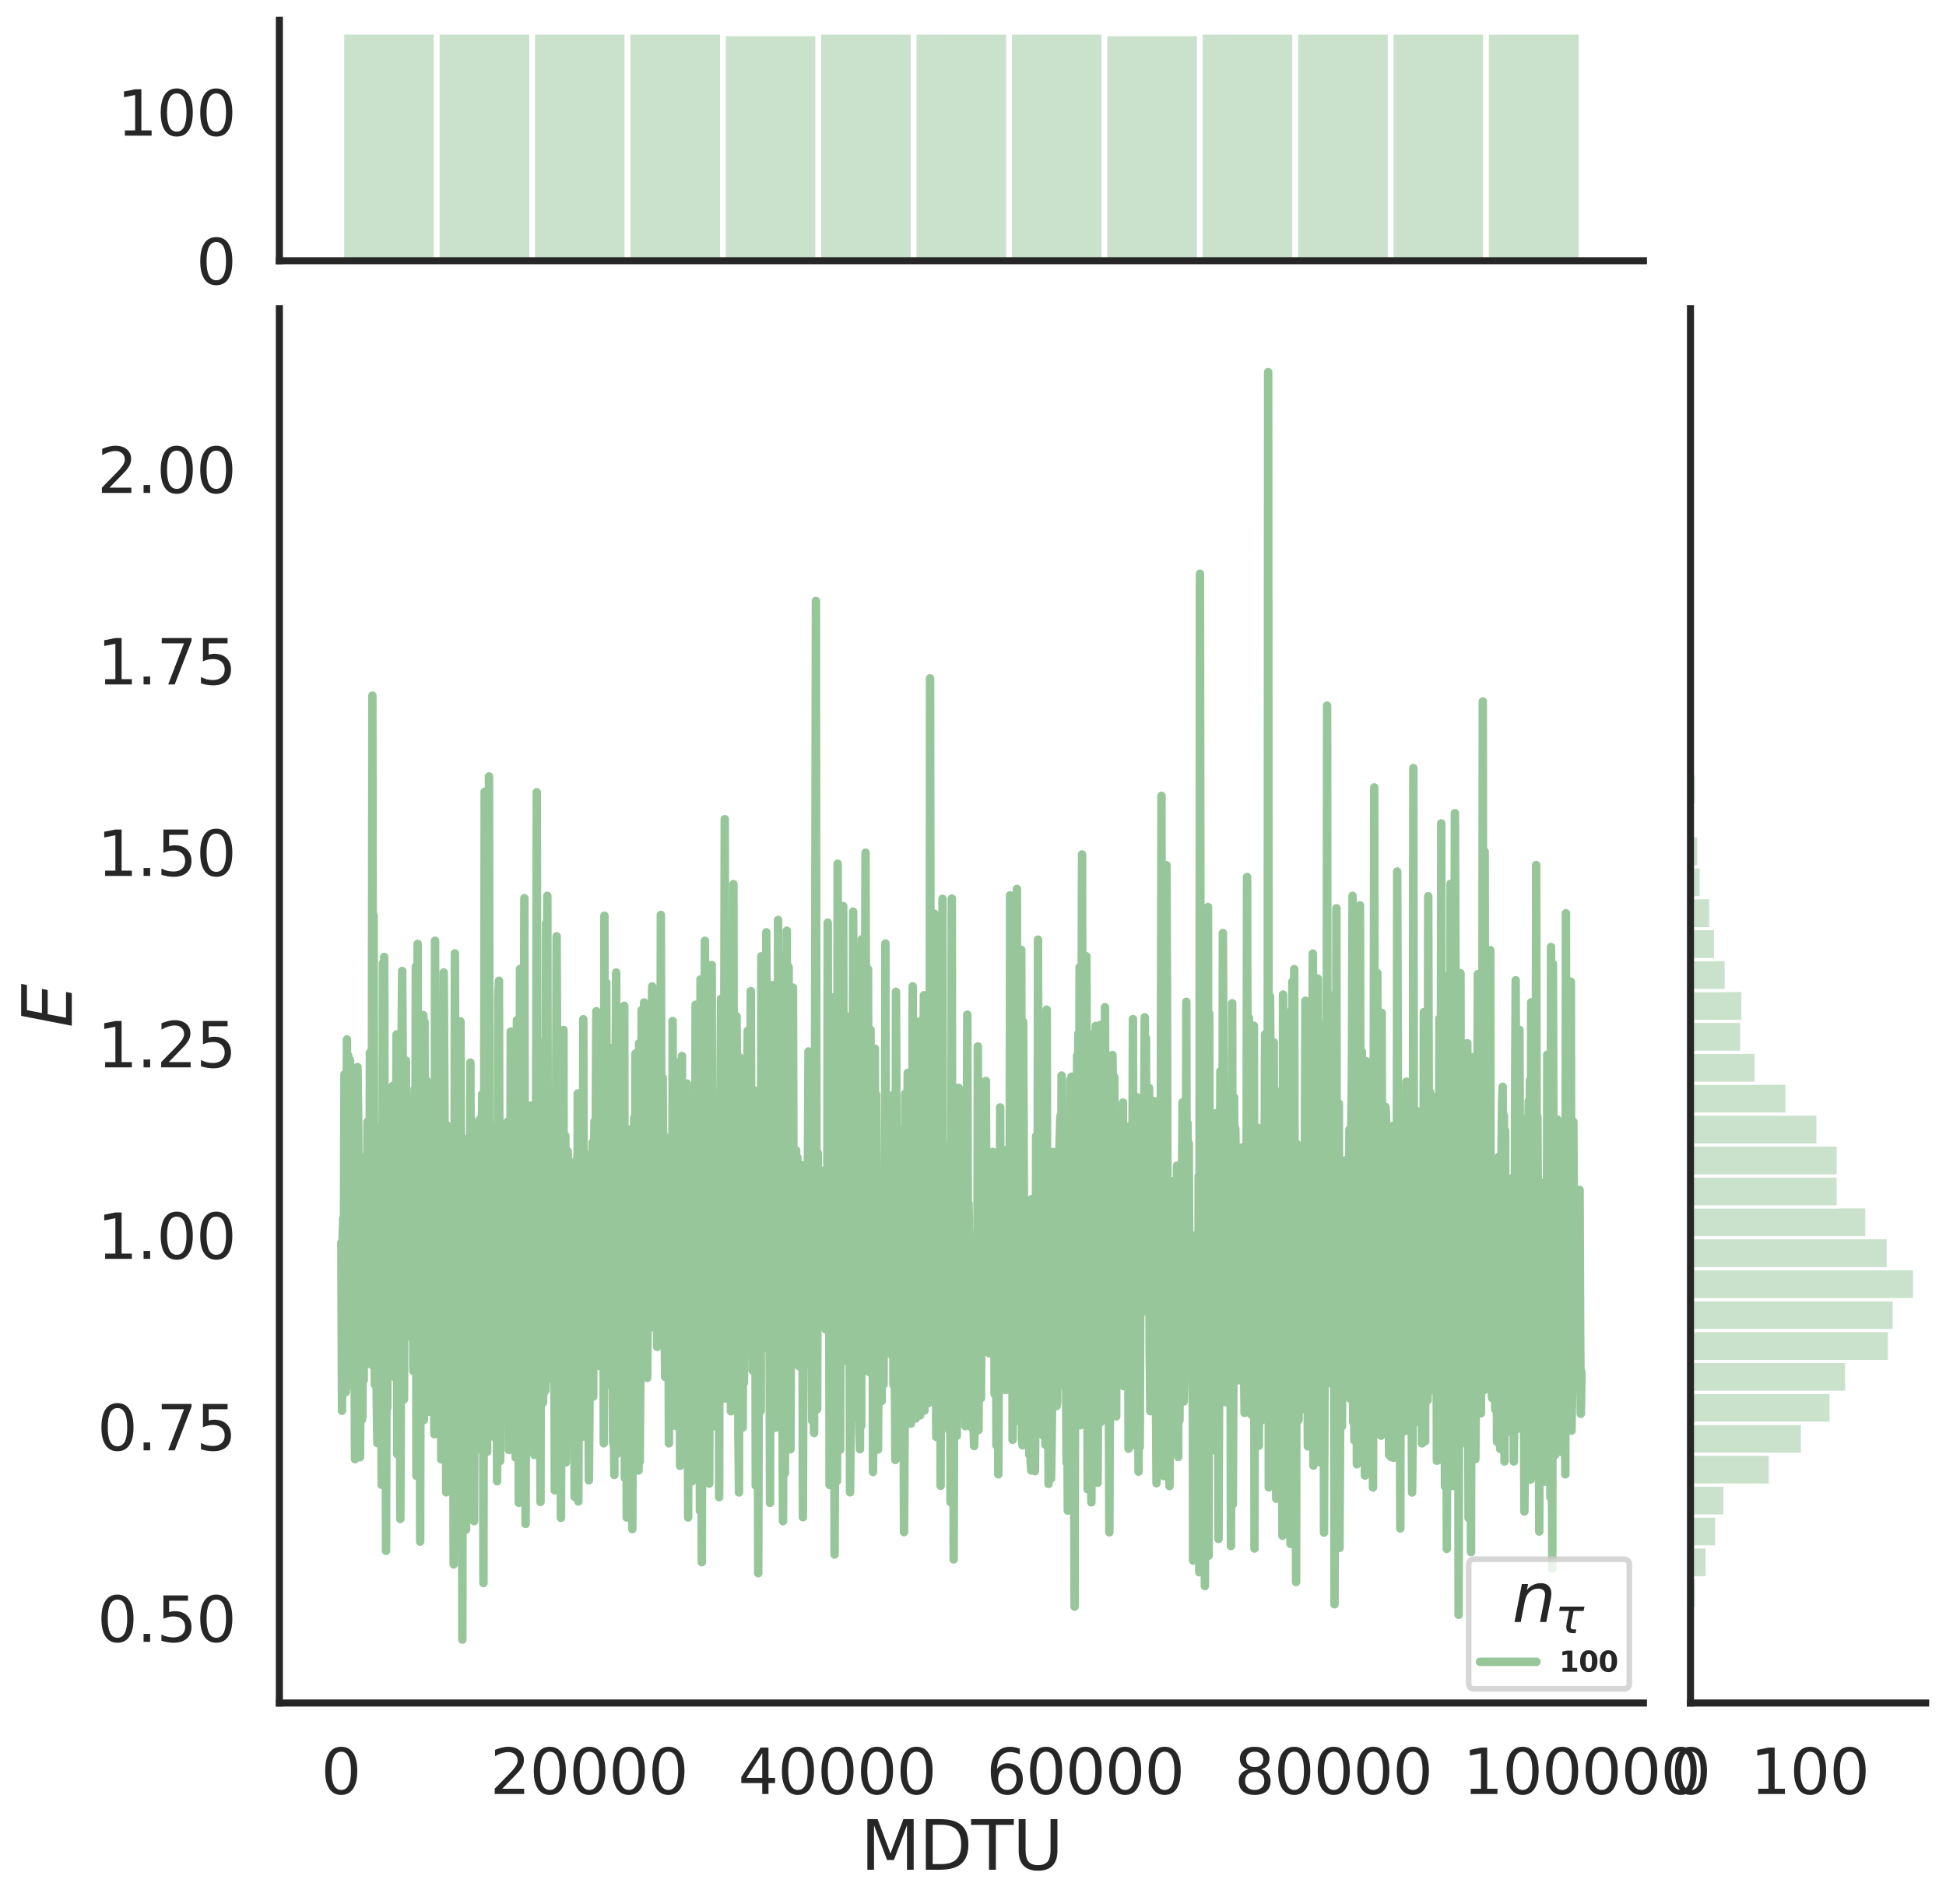 <?xml version="1.0" encoding="utf-8" standalone="no"?>
<!DOCTYPE svg PUBLIC "-//W3C//DTD SVG 1.1//EN"
  "http://www.w3.org/Graphics/SVG/1.1/DTD/svg11.dtd">
<svg height="674.159pt" version="1.1" viewBox="0 0 688.982 674.159" width="688.982pt" xmlns="http://www.w3.org/2000/svg" xmlns:xlink="http://www.w3.org/1999/xlink">
 <defs>
  <style type="text/css">*{stroke-linecap:butt;stroke-linejoin:round;}</style>
 </defs>
 <g id="figure_1">
  <g id="patch_1">
   <path d="M 0 674.159 
L 688.982 674.159 
L 688.982 0 
L 0 0 
z
" style="fill:#ffffff;"/>
  </g>
  <g id="axes_1">
   <g id="patch_2">
    <path d="M 98.912 602.94 
L 581.861 602.94 
L 581.861 109.327 
L 98.912 109.327 
z
" style="fill:none;"/>
   </g>
   <g id="matplotlib.axis_1">
    <g id="xtick_1">
     <g id="text_1">
      <!-- 0 -->
      <g style="fill:#262626;" transform="translate(113.646 635.157)scale(0.22 -0.22)">
       <defs>
        <path d="M 2034 4250 
Q 1547 4250 1301 3770 
Q 1056 3291 1056 2328 
Q 1056 1369 1301 889 
Q 1547 409 2034 409 
Q 2525 409 2770 889 
Q 3016 1369 3016 2328 
Q 3016 3291 2770 3770 
Q 2525 4250 2034 4250 
z
M 2034 4750 
Q 2819 4750 3233 4129 
Q 3647 3509 3647 2328 
Q 3647 1150 3233 529 
Q 2819 -91 2034 -91 
Q 1250 -91 836 529 
Q 422 1150 422 2328 
Q 422 3509 836 4129 
Q 1250 4750 2034 4750 
z
" id="DejaVuSans-30" transform="scale(0.016)"/>
       </defs>
       <use xlink:href="#DejaVuSans-30"/>
      </g>
     </g>
    </g>
    <g id="xtick_2">
     <g id="text_2">
      <!-- 20000 -->
      <g style="fill:#262626;" transform="translate(173.504 635.157)scale(0.22 -0.22)">
       <defs>
        <path d="M 1228 531 
L 3431 531 
L 3431 0 
L 469 0 
L 469 531 
Q 828 903 1448 1529 
Q 2069 2156 2228 2338 
Q 2531 2678 2651 2914 
Q 2772 3150 2772 3378 
Q 2772 3750 2511 3984 
Q 2250 4219 1831 4219 
Q 1534 4219 1204 4116 
Q 875 4013 500 3803 
L 500 4441 
Q 881 4594 1212 4672 
Q 1544 4750 1819 4750 
Q 2544 4750 2975 4387 
Q 3406 4025 3406 3419 
Q 3406 3131 3298 2873 
Q 3191 2616 2906 2266 
Q 2828 2175 2409 1742 
Q 1991 1309 1228 531 
z
" id="DejaVuSans-32" transform="scale(0.016)"/>
       </defs>
       <use xlink:href="#DejaVuSans-32"/>
       <use x="63.623" xlink:href="#DejaVuSans-30"/>
       <use x="127.246" xlink:href="#DejaVuSans-30"/>
       <use x="190.869" xlink:href="#DejaVuSans-30"/>
       <use x="254.492" xlink:href="#DejaVuSans-30"/>
      </g>
     </g>
    </g>
    <g id="xtick_3">
     <g id="text_3">
      <!-- 40000 -->
      <g style="fill:#262626;" transform="translate(261.357 635.157)scale(0.22 -0.22)">
       <defs>
        <path d="M 2419 4116 
L 825 1625 
L 2419 1625 
L 2419 4116 
z
M 2253 4666 
L 3047 4666 
L 3047 1625 
L 3713 1625 
L 3713 1100 
L 3047 1100 
L 3047 0 
L 2419 0 
L 2419 1100 
L 313 1100 
L 313 1709 
L 2253 4666 
z
" id="DejaVuSans-34" transform="scale(0.016)"/>
       </defs>
       <use xlink:href="#DejaVuSans-34"/>
       <use x="63.623" xlink:href="#DejaVuSans-30"/>
       <use x="127.246" xlink:href="#DejaVuSans-30"/>
       <use x="190.869" xlink:href="#DejaVuSans-30"/>
       <use x="254.492" xlink:href="#DejaVuSans-30"/>
      </g>
     </g>
    </g>
    <g id="xtick_4">
     <g id="text_4">
      <!-- 60000 -->
      <g style="fill:#262626;" transform="translate(349.209 635.157)scale(0.22 -0.22)">
       <defs>
        <path d="M 2113 2584 
Q 1688 2584 1439 2293 
Q 1191 2003 1191 1497 
Q 1191 994 1439 701 
Q 1688 409 2113 409 
Q 2538 409 2786 701 
Q 3034 994 3034 1497 
Q 3034 2003 2786 2293 
Q 2538 2584 2113 2584 
z
M 3366 4563 
L 3366 3988 
Q 3128 4100 2886 4159 
Q 2644 4219 2406 4219 
Q 1781 4219 1451 3797 
Q 1122 3375 1075 2522 
Q 1259 2794 1537 2939 
Q 1816 3084 2150 3084 
Q 2853 3084 3261 2657 
Q 3669 2231 3669 1497 
Q 3669 778 3244 343 
Q 2819 -91 2113 -91 
Q 1303 -91 875 529 
Q 447 1150 447 2328 
Q 447 3434 972 4092 
Q 1497 4750 2381 4750 
Q 2619 4750 2861 4703 
Q 3103 4656 3366 4563 
z
" id="DejaVuSans-36" transform="scale(0.016)"/>
       </defs>
       <use xlink:href="#DejaVuSans-36"/>
       <use x="63.623" xlink:href="#DejaVuSans-30"/>
       <use x="127.246" xlink:href="#DejaVuSans-30"/>
       <use x="190.869" xlink:href="#DejaVuSans-30"/>
       <use x="254.492" xlink:href="#DejaVuSans-30"/>
      </g>
     </g>
    </g>
    <g id="xtick_5">
     <g id="text_5">
      <!-- 80000 -->
      <g style="fill:#262626;" transform="translate(437.062 635.157)scale(0.22 -0.22)">
       <defs>
        <path d="M 2034 2216 
Q 1584 2216 1326 1975 
Q 1069 1734 1069 1313 
Q 1069 891 1326 650 
Q 1584 409 2034 409 
Q 2484 409 2743 651 
Q 3003 894 3003 1313 
Q 3003 1734 2745 1975 
Q 2488 2216 2034 2216 
z
M 1403 2484 
Q 997 2584 770 2862 
Q 544 3141 544 3541 
Q 544 4100 942 4425 
Q 1341 4750 2034 4750 
Q 2731 4750 3128 4425 
Q 3525 4100 3525 3541 
Q 3525 3141 3298 2862 
Q 3072 2584 2669 2484 
Q 3125 2378 3379 2068 
Q 3634 1759 3634 1313 
Q 3634 634 3220 271 
Q 2806 -91 2034 -91 
Q 1263 -91 848 271 
Q 434 634 434 1313 
Q 434 1759 690 2068 
Q 947 2378 1403 2484 
z
M 1172 3481 
Q 1172 3119 1398 2916 
Q 1625 2713 2034 2713 
Q 2441 2713 2670 2916 
Q 2900 3119 2900 3481 
Q 2900 3844 2670 4047 
Q 2441 4250 2034 4250 
Q 1625 4250 1398 4047 
Q 1172 3844 1172 3481 
z
" id="DejaVuSans-38" transform="scale(0.016)"/>
       </defs>
       <use xlink:href="#DejaVuSans-38"/>
       <use x="63.623" xlink:href="#DejaVuSans-30"/>
       <use x="127.246" xlink:href="#DejaVuSans-30"/>
       <use x="190.869" xlink:href="#DejaVuSans-30"/>
       <use x="254.492" xlink:href="#DejaVuSans-30"/>
      </g>
     </g>
    </g>
    <g id="xtick_6">
     <g id="text_6">
      <!-- 100000 -->
      <g style="fill:#262626;" transform="translate(517.917 635.157)scale(0.22 -0.22)">
       <defs>
        <path d="M 794 531 
L 1825 531 
L 1825 4091 
L 703 3866 
L 703 4441 
L 1819 4666 
L 2450 4666 
L 2450 531 
L 3481 531 
L 3481 0 
L 794 0 
L 794 531 
z
" id="DejaVuSans-31" transform="scale(0.016)"/>
       </defs>
       <use xlink:href="#DejaVuSans-31"/>
       <use x="63.623" xlink:href="#DejaVuSans-30"/>
       <use x="127.246" xlink:href="#DejaVuSans-30"/>
       <use x="190.869" xlink:href="#DejaVuSans-30"/>
       <use x="254.492" xlink:href="#DejaVuSans-30"/>
       <use x="318.115" xlink:href="#DejaVuSans-30"/>
      </g>
     </g>
    </g>
    <g id="text_7">
     <!-- MDTU -->
     <g style="fill:#262626;" transform="translate(304.681 661.968)scale(0.24 -0.24)">
      <defs>
       <path d="M 628 4666 
L 1569 4666 
L 2759 1491 
L 3956 4666 
L 4897 4666 
L 4897 0 
L 4281 0 
L 4281 4097 
L 3078 897 
L 2444 897 
L 1241 4097 
L 1241 0 
L 628 0 
L 628 4666 
z
" id="DejaVuSans-4d" transform="scale(0.016)"/>
       <path d="M 1259 4147 
L 1259 519 
L 2022 519 
Q 2988 519 3436 956 
Q 3884 1394 3884 2338 
Q 3884 3275 3436 3711 
Q 2988 4147 2022 4147 
L 1259 4147 
z
M 628 4666 
L 1925 4666 
Q 3281 4666 3915 4102 
Q 4550 3538 4550 2338 
Q 4550 1131 3912 565 
Q 3275 0 1925 0 
L 628 0 
L 628 4666 
z
" id="DejaVuSans-44" transform="scale(0.016)"/>
       <path d="M -19 4666 
L 3928 4666 
L 3928 4134 
L 2272 4134 
L 2272 0 
L 1638 0 
L 1638 4134 
L -19 4134 
L -19 4666 
z
" id="DejaVuSans-54" transform="scale(0.016)"/>
       <path d="M 556 4666 
L 1191 4666 
L 1191 1831 
Q 1191 1081 1462 751 
Q 1734 422 2344 422 
Q 2950 422 3222 751 
Q 3494 1081 3494 1831 
L 3494 4666 
L 4128 4666 
L 4128 1753 
Q 4128 841 3676 375 
Q 3225 -91 2344 -91 
Q 1459 -91 1007 375 
Q 556 841 556 1753 
L 556 4666 
z
" id="DejaVuSans-55" transform="scale(0.016)"/>
      </defs>
      <use xlink:href="#DejaVuSans-4d"/>
      <use x="86.279" xlink:href="#DejaVuSans-44"/>
      <use x="163.281" xlink:href="#DejaVuSans-54"/>
      <use x="224.365" xlink:href="#DejaVuSans-55"/>
     </g>
    </g>
   </g>
   <g id="matplotlib.axis_2">
    <g id="ytick_1">
     <g id="text_8">
      <!-- 0.50 -->
      <g style="fill:#262626;" transform="translate(34.428 581.278)scale(0.22 -0.22)">
       <defs>
        <path d="M 684 794 
L 1344 794 
L 1344 0 
L 684 0 
L 684 794 
z
" id="DejaVuSans-2e" transform="scale(0.016)"/>
        <path d="M 691 4666 
L 3169 4666 
L 3169 4134 
L 1269 4134 
L 1269 2991 
Q 1406 3038 1543 3061 
Q 1681 3084 1819 3084 
Q 2600 3084 3056 2656 
Q 3513 2228 3513 1497 
Q 3513 744 3044 326 
Q 2575 -91 1722 -91 
Q 1428 -91 1123 -41 
Q 819 9 494 109 
L 494 744 
Q 775 591 1075 516 
Q 1375 441 1709 441 
Q 2250 441 2565 725 
Q 2881 1009 2881 1497 
Q 2881 1984 2565 2268 
Q 2250 2553 1709 2553 
Q 1456 2553 1204 2497 
Q 953 2441 691 2322 
L 691 4666 
z
" id="DejaVuSans-35" transform="scale(0.016)"/>
       </defs>
       <use xlink:href="#DejaVuSans-30"/>
       <use x="63.623" xlink:href="#DejaVuSans-2e"/>
       <use x="95.41" xlink:href="#DejaVuSans-35"/>
       <use x="159.033" xlink:href="#DejaVuSans-30"/>
      </g>
     </g>
    </g>
    <g id="ytick_2">
     <g id="text_9">
      <!-- 0.75 -->
      <g style="fill:#262626;" transform="translate(34.428 513.486)scale(0.22 -0.22)">
       <defs>
        <path d="M 525 4666 
L 3525 4666 
L 3525 4397 
L 1831 0 
L 1172 0 
L 2766 4134 
L 525 4134 
L 525 4666 
z
" id="DejaVuSans-37" transform="scale(0.016)"/>
       </defs>
       <use xlink:href="#DejaVuSans-30"/>
       <use x="63.623" xlink:href="#DejaVuSans-2e"/>
       <use x="95.41" xlink:href="#DejaVuSans-37"/>
       <use x="159.033" xlink:href="#DejaVuSans-35"/>
      </g>
     </g>
    </g>
    <g id="ytick_3">
     <g id="text_10">
      <!-- 1.00 -->
      <g style="fill:#262626;" transform="translate(34.428 445.693)scale(0.22 -0.22)">
       <use xlink:href="#DejaVuSans-31"/>
       <use x="63.623" xlink:href="#DejaVuSans-2e"/>
       <use x="95.41" xlink:href="#DejaVuSans-30"/>
       <use x="159.033" xlink:href="#DejaVuSans-30"/>
      </g>
     </g>
    </g>
    <g id="ytick_4">
     <g id="text_11">
      <!-- 1.25 -->
      <g style="fill:#262626;" transform="translate(34.428 377.901)scale(0.22 -0.22)">
       <use xlink:href="#DejaVuSans-31"/>
       <use x="63.623" xlink:href="#DejaVuSans-2e"/>
       <use x="95.41" xlink:href="#DejaVuSans-32"/>
       <use x="159.033" xlink:href="#DejaVuSans-35"/>
      </g>
     </g>
    </g>
    <g id="ytick_5">
     <g id="text_12">
      <!-- 1.50 -->
      <g style="fill:#262626;" transform="translate(34.428 310.108)scale(0.22 -0.22)">
       <use xlink:href="#DejaVuSans-31"/>
       <use x="63.623" xlink:href="#DejaVuSans-2e"/>
       <use x="95.41" xlink:href="#DejaVuSans-35"/>
       <use x="159.033" xlink:href="#DejaVuSans-30"/>
      </g>
     </g>
    </g>
    <g id="ytick_6">
     <g id="text_13">
      <!-- 1.75 -->
      <g style="fill:#262626;" transform="translate(34.428 242.316)scale(0.22 -0.22)">
       <use xlink:href="#DejaVuSans-31"/>
       <use x="63.623" xlink:href="#DejaVuSans-2e"/>
       <use x="95.41" xlink:href="#DejaVuSans-37"/>
       <use x="159.033" xlink:href="#DejaVuSans-35"/>
      </g>
     </g>
    </g>
    <g id="ytick_7">
     <g id="text_14">
      <!-- 2.00 -->
      <g style="fill:#262626;" transform="translate(34.428 174.523)scale(0.22 -0.22)">
       <use xlink:href="#DejaVuSans-32"/>
       <use x="63.623" xlink:href="#DejaVuSans-2e"/>
       <use x="95.41" xlink:href="#DejaVuSans-30"/>
       <use x="159.033" xlink:href="#DejaVuSans-30"/>
      </g>
     </g>
    </g>
    <g id="text_15">
     <!-- $E$ -->
     <g style="fill:#262626;" transform="translate(25.436 363.813)rotate(-90)scale(0.24 -0.24)">
      <defs>
       <path d="M 1081 4666 
L 4031 4666 
L 3928 4134 
L 1606 4134 
L 1338 2753 
L 3566 2753 
L 3463 2222 
L 1234 2222 
L 909 531 
L 3284 531 
L 3181 0 
L 172 0 
L 1081 4666 
z
" id="DejaVuSans-Oblique-45" transform="scale(0.016)"/>
      </defs>
      <use transform="translate(0 0.094)" xlink:href="#DejaVuSans-Oblique-45"/>
     </g>
    </g>
   </g>
   <g id="line2d_1">
    <path clip-path="url(#p449f15b56c)" d="M 120.864 439.94 
L 121.084 499.475 
L 121.303 438.972 
L 121.523 431.406 
L 121.743 446.629 
L 121.962 380.363 
L 122.182 398.263 
L 122.402 492.903 
L 122.841 368.005 
L 123.06 489.805 
L 123.28 373.695 
L 123.5 473.574 
L 123.939 375.305 
L 124.159 490.444 
L 124.378 476.834 
L 124.598 490.198 
L 124.818 430.202 
L 125.037 440.459 
L 125.257 474.111 
L 125.476 463.355 
L 125.696 516.625 
L 125.916 457.696 
L 126.135 502.027 
L 126.355 400.428 
L 126.575 377.759 
L 126.794 393.198 
L 127.453 515.936 
L 127.673 483.183 
L 127.892 425.2 
L 128.112 502.68 
L 128.332 501.474 
L 128.551 409.772 
L 128.771 488.666 
L 128.991 439.946 
L 129.21 480.983 
L 129.43 461.939 
L 129.649 472.33 
L 129.869 451.164 
L 130.089 397.189 
L 130.308 420.73 
L 130.528 404.012 
L 130.748 453.467 
L 130.967 372.676 
L 131.187 474.815 
L 131.406 483.104 
L 131.626 424.771 
L 131.846 246.277 
L 132.065 432.099 
L 132.285 324.09 
L 132.505 458.706 
L 132.724 490.245 
L 132.944 437.383 
L 133.164 413.792 
L 133.383 495.578 
L 133.603 510.935 
L 133.822 399.655 
L 134.042 473.033 
L 134.262 476.32 
L 134.481 471.285 
L 134.701 510.659 
L 134.921 470.807 
L 135.14 525.708 
L 135.36 454.305 
L 135.579 341.024 
L 135.799 403.429 
L 136.019 338.8 
L 136.238 433.551 
L 136.458 446.096 
L 136.678 549.053 
L 136.897 458.575 
L 137.117 498.477 
L 137.337 410.759 
L 137.556 464.18 
L 137.776 388.022 
L 138.215 440.48 
L 138.435 421.268 
L 138.654 432.68 
L 138.874 481.582 
L 139.094 384.444 
L 139.313 418.751 
L 139.533 400.155 
L 139.752 470.401 
L 139.972 487.825 
L 140.192 404.585 
L 140.411 366.23 
L 140.631 514.849 
L 140.851 385.35 
L 141.07 465.198 
L 141.29 452.786 
L 141.51 447.969 
L 141.729 537.788 
L 141.949 489.823 
L 142.168 369.735 
L 142.388 343.757 
L 142.608 378.718 
L 142.827 484.089 
L 143.047 495.438 
L 143.267 402.596 
L 143.486 473.32 
L 143.706 375.465 
L 143.926 473.328 
L 144.365 404.284 
L 144.804 434.96 
L 145.024 457.213 
L 145.463 394.262 
L 145.683 412.273 
L 145.902 448.222 
L 146.122 432.666 
L 146.341 485.371 
L 146.561 401.223 
L 146.781 385.6 
L 147 446.224 
L 147.22 342.194 
L 147.44 522.478 
L 147.879 334.176 
L 148.099 505.782 
L 148.318 382.038 
L 148.538 372.244 
L 148.757 545.813 
L 148.977 416.163 
L 149.197 464.387 
L 149.416 465.943 
L 149.636 451.555 
L 149.856 359.393 
L 150.075 502.763 
L 150.295 361.662 
L 150.734 481.267 
L 150.954 382.452 
L 151.173 443.17 
L 151.393 437.692 
L 151.613 456.383 
L 151.832 454.442 
L 152.052 499.834 
L 152.272 397.661 
L 152.491 397.578 
L 152.711 475.938 
L 152.93 460.707 
L 153.15 411.481 
L 153.37 492.128 
L 153.589 492.074 
L 153.809 507.774 
L 154.029 333.06 
L 154.248 452.019 
L 154.468 390.505 
L 154.907 496.517 
L 155.127 407.515 
L 155.346 433.93 
L 155.566 420.475 
L 155.786 434.853 
L 156.005 432.533 
L 156.225 516.712 
L 156.884 422.651 
L 157.103 344.301 
L 157.543 421.863 
L 157.762 446.291 
L 157.982 528.34 
L 158.421 398.576 
L 158.641 491.778 
L 159.08 455.547 
L 159.3 464.759 
L 159.519 422.35 
L 159.959 461.405 
L 160.178 522.48 
L 160.398 471.113 
L 160.618 553.87 
L 160.837 489.564 
L 161.057 337.531 
L 161.496 520.853 
L 161.716 373.06 
L 161.935 459.805 
L 162.155 407.061 
L 162.375 479.162 
L 162.594 502.584 
L 162.814 404.622 
L 163.034 361.609 
L 163.253 431.127 
L 163.473 424.062 
L 163.692 580.503 
L 163.912 402.905 
L 164.132 494.14 
L 164.351 490.058 
L 164.571 475.732 
L 164.791 421.818 
L 165.01 541.589 
L 165.23 447.679 
L 165.449 522.133 
L 165.669 432.832 
L 165.889 423.354 
L 166.108 498.654 
L 166.328 468.628 
L 166.548 376.183 
L 166.767 478.199 
L 166.987 396.458 
L 167.207 502.664 
L 167.426 434.409 
L 167.865 538.548 
L 168.085 417.16 
L 168.305 414.191 
L 168.524 503.548 
L 168.744 398.106 
L 168.964 513.164 
L 169.183 437.829 
L 169.622 492.953 
L 169.842 407.803 
L 170.062 396.082 
L 170.281 444.083 
L 170.501 449.102 
L 170.721 387.395 
L 170.94 439.466 
L 171.16 560.475 
L 171.599 280.32 
L 171.819 451.797 
L 172.038 449.203 
L 172.258 416.174 
L 172.478 514.003 
L 172.697 394.283 
L 172.917 481.599 
L 173.137 274.889 
L 173.356 438.302 
L 173.576 454.51 
L 173.796 408.748 
L 174.235 484.421 
L 174.674 494.309 
L 174.894 399.158 
L 175.333 509.006 
L 175.553 475.433 
L 175.772 404.963 
L 175.992 524.443 
L 176.211 471.872 
L 176.431 352.42 
L 176.651 347.24 
L 177.09 517.277 
L 177.31 430.735 
L 177.529 434.21 
L 177.749 420.96 
L 177.969 446.045 
L 178.188 401.066 
L 178.408 414.406 
L 178.627 410.696 
L 178.847 430.888 
L 179.067 484.907 
L 179.726 397.137 
L 179.945 427.557 
L 180.165 513.375 
L 180.604 469.446 
L 180.824 365.241 
L 181.043 446.836 
L 181.263 435.89 
L 181.483 459.016 
L 181.702 386.28 
L 181.922 422.256 
L 182.142 402.274 
L 182.581 516.066 
L 182.8 470.65 
L 183.02 361.168 
L 183.24 458.506 
L 183.459 387.137 
L 183.679 532.072 
L 183.899 461.699 
L 184.118 343.047 
L 184.338 434.558 
L 184.557 446.395 
L 184.777 450.381 
L 184.997 458.326 
L 185.216 449.376 
L 185.656 318.003 
L 185.875 473.892 
L 186.095 539.528 
L 186.315 444.267 
L 186.534 452.881 
L 186.754 416.499 
L 187.193 503.89 
L 187.413 402.099 
L 187.632 426.268 
L 187.852 391.482 
L 188.072 496.236 
L 188.291 489.686 
L 188.73 415.551 
L 188.95 419.92 
L 189.17 515.094 
L 189.389 462.156 
L 189.609 495.002 
L 190.048 280.487 
L 190.268 408.74 
L 190.488 440.802 
L 190.707 401.863 
L 190.927 511.688 
L 191.146 480.174 
L 191.366 531.751 
L 191.586 391.816 
L 191.805 369.095 
L 192.245 496.581 
L 192.464 485.805 
L 192.684 493.003 
L 192.904 436.713 
L 193.123 492.282 
L 193.343 326.819 
L 193.562 366.114 
L 193.782 317.162 
L 194.002 454.635 
L 194.221 431.385 
L 194.441 440.757 
L 194.661 411.34 
L 194.88 488.147 
L 195.1 396.542 
L 195.319 452.632 
L 195.539 423.902 
L 195.759 430.436 
L 195.978 443.955 
L 196.198 448.918 
L 196.418 527.648 
L 196.637 416.748 
L 196.857 401.561 
L 197.077 331.48 
L 197.516 440.829 
L 197.735 469.563 
L 197.955 420.253 
L 198.175 516.655 
L 198.394 478.35 
L 198.614 537.391 
L 199.053 413.262 
L 199.273 469.383 
L 199.492 364.649 
L 199.712 510.035 
L 200.151 402.128 
L 200.371 517.751 
L 200.591 456.003 
L 200.81 464.061 
L 201.03 407.659 
L 201.25 503.367 
L 201.469 487.658 
L 201.689 455.149 
L 201.908 495.615 
L 202.348 419.748 
L 202.567 412.002 
L 202.787 464.844 
L 203.007 450.479 
L 203.226 417.593 
L 203.446 529.955 
L 203.665 469.642 
L 203.885 471.97 
L 204.105 410.507 
L 204.324 525.089 
L 204.544 387.127 
L 204.764 531.579 
L 204.983 453.785 
L 205.203 431.106 
L 205.423 457.349 
L 205.642 501.971 
L 205.862 446.831 
L 206.081 508.75 
L 206.301 496.589 
L 206.521 360.853 
L 206.74 473.454 
L 206.96 469.013 
L 207.18 423.938 
L 207.399 460.451 
L 207.619 408.734 
L 207.839 454.275 
L 208.058 436.983 
L 208.497 524.108 
L 208.937 470.832 
L 209.156 429.98 
L 209.596 485.571 
L 209.815 404.514 
L 210.035 494.476 
L 210.254 415.988 
L 210.474 396.979 
L 210.694 441.521 
L 211.133 358.01 
L 211.353 374.794 
L 211.572 470.591 
L 211.792 483.553 
L 212.231 373.71 
L 212.451 458.42 
L 212.67 483.779 
L 212.89 472.403 
L 213.11 439.83 
L 213.329 448.974 
L 213.549 415.58 
L 213.769 510.991 
L 213.988 324.206 
L 214.208 457.215 
L 214.427 454.869 
L 214.647 347.915 
L 214.867 420.464 
L 215.086 446.924 
L 215.306 450.926 
L 215.526 480.084 
L 215.745 370.925 
L 215.965 449.644 
L 216.185 485.204 
L 216.404 463.411 
L 216.624 490.807 
L 216.843 481.233 
L 217.063 511.006 
L 217.283 492.632 
L 217.502 522.213 
L 217.722 391.546 
L 217.942 377.068 
L 218.161 344.309 
L 218.381 514.766 
L 218.6 508.297 
L 218.82 428.467 
L 219.04 399.242 
L 219.259 443.905 
L 219.479 440.014 
L 219.699 409.308 
L 219.918 503.5 
L 220.138 511.173 
L 220.358 397.34 
L 220.577 437.21 
L 221.016 356.091 
L 221.236 523.313 
L 221.456 433.498 
L 221.675 439.845 
L 221.895 537.281 
L 222.334 436.432 
L 222.554 467.881 
L 222.774 483.148 
L 222.993 399.919 
L 223.213 421.69 
L 223.432 488.698 
L 223.652 509.718 
L 223.872 541.377 
L 224.091 471.015 
L 224.311 517.376 
L 224.531 395.757 
L 224.75 504.138 
L 224.97 373.008 
L 225.409 474.806 
L 225.629 444.496 
L 226.068 520.62 
L 226.288 369.352 
L 226.507 517.371 
L 226.947 449.654 
L 227.166 357.587 
L 227.386 455.298 
L 228.045 354.904 
L 228.264 473.202 
L 228.484 454.814 
L 228.704 482.711 
L 228.923 435.436 
L 229.143 487.83 
L 229.582 436.115 
L 229.802 432.9 
L 230.021 451.554 
L 230.241 432.282 
L 230.461 390.684 
L 230.9 349.233 
L 231.339 436.945 
L 231.559 396.746 
L 231.778 470.1 
L 232.437 397.554 
L 232.657 476.824 
L 232.877 398.181 
L 233.096 385.438 
L 233.316 454.177 
L 233.535 411.65 
L 233.755 430.8 
L 233.975 323.919 
L 234.194 421.347 
L 234.414 461.777 
L 234.634 381.524 
L 234.853 412.374 
L 235.073 401.993 
L 235.293 470.594 
L 235.512 487.491 
L 235.732 476.163 
L 235.951 424.901 
L 236.171 482.962 
L 236.391 442.886 
L 236.61 442.799 
L 236.83 511.015 
L 237.05 417.04 
L 237.269 461.166 
L 237.489 404.922 
L 237.708 420.713 
L 237.928 493.607 
L 238.148 361.476 
L 238.367 491.962 
L 238.587 431.561 
L 238.807 502.431 
L 239.026 452.304 
L 239.246 504.851 
L 239.685 421.749 
L 239.905 479.805 
L 240.124 419.193 
L 240.344 437.879 
L 240.564 375.961 
L 240.783 518.977 
L 241.003 443.012 
L 241.223 460.611 
L 241.442 373.87 
L 241.662 469.349 
L 241.882 458.493 
L 242.101 481.939 
L 242.321 459.897 
L 242.54 455.726 
L 242.76 482.525 
L 242.98 471.559 
L 243.199 383.627 
L 243.639 537.254 
L 243.858 403.463 
L 244.078 435.362 
L 244.297 406.609 
L 244.517 420.737 
L 244.737 512.633 
L 244.956 524.504 
L 245.176 433.149 
L 245.396 469.936 
L 245.615 427.491 
L 245.835 466.503 
L 246.055 479.617 
L 246.274 355.726 
L 246.494 483.084 
L 246.713 453.741 
L 246.933 509.671 
L 247.153 490.936 
L 247.372 365.338 
L 247.812 534.879 
L 248.031 346.742 
L 248.47 553.1 
L 248.91 398.29 
L 249.129 468.347 
L 249.349 440.082 
L 249.569 333.08 
L 249.788 389.439 
L 250.008 511.755 
L 250.228 461.556 
L 250.447 476.357 
L 250.886 460.537 
L 251.106 525.275 
L 251.326 448.573 
L 251.545 482.612 
L 251.765 352.559 
L 251.985 341.655 
L 252.204 505.092 
L 252.424 475.131 
L 252.643 424.034 
L 252.863 482.149 
L 253.083 417.576 
L 253.302 455.873 
L 253.522 431.693 
L 253.742 448.704 
L 254.181 394.965 
L 254.401 411.889 
L 254.62 530.055 
L 254.84 402.742 
L 255.059 386.732 
L 255.279 353.604 
L 255.499 442.957 
L 255.718 372.75 
L 255.938 494.264 
L 256.158 377.629 
L 256.377 384.799 
L 256.597 290.042 
L 256.817 495.16 
L 257.036 448.219 
L 257.256 359.47 
L 257.475 436.13 
L 257.695 377.827 
L 257.915 416.216 
L 258.134 476.397 
L 258.354 453.952 
L 258.574 363.798 
L 258.793 499.66 
L 259.013 498.938 
L 259.232 458.547 
L 259.452 438.787 
L 259.672 313.027 
L 259.891 463.813 
L 260.111 458.384 
L 260.331 403.8 
L 260.55 486.424 
L 260.77 359.811 
L 261.209 416.497 
L 261.429 507.41 
L 261.648 528.392 
L 261.868 374.352 
L 262.307 505.439 
L 262.527 391.039 
L 262.966 505.424 
L 263.186 445.479 
L 263.405 489.529 
L 263.625 444.095 
L 263.845 431.958 
L 264.064 395.283 
L 264.284 472.133 
L 264.504 395.497 
L 264.723 364.978 
L 264.943 433.631 
L 265.163 374.578 
L 265.382 442.118 
L 265.602 412.516 
L 265.821 350.877 
L 266.041 415.991 
L 266.261 418.947 
L 266.48 485.229 
L 266.92 385.993 
L 267.139 392.064 
L 267.359 411.989 
L 267.578 526.003 
L 267.798 516.218 
L 268.018 458.087 
L 268.237 464.266 
L 268.457 556.988 
L 268.896 392.462 
L 269.116 433.069 
L 269.336 499.493 
L 269.555 338.574 
L 269.775 455.629 
L 269.994 463.103 
L 270.214 477.299 
L 270.434 455.446 
L 270.653 471.743 
L 270.873 445.616 
L 271.093 440.667 
L 271.312 330.083 
L 271.532 470.899 
L 271.752 451.963 
L 271.971 418.634 
L 272.191 441.773 
L 272.41 450.246 
L 272.63 532.084 
L 272.85 407.595 
L 273.069 460.053 
L 273.289 468.589 
L 273.509 348.751 
L 273.948 445.324 
L 274.167 396.427 
L 274.387 399.25 
L 274.607 505.507 
L 274.826 360.24 
L 275.046 462.367 
L 275.266 482.014 
L 275.485 325.707 
L 275.705 450.179 
L 276.364 474.675 
L 276.583 338.682 
L 276.803 351.906 
L 277.023 498.468 
L 277.242 538.551 
L 277.462 404.113 
L 277.682 435.74 
L 277.901 521.555 
L 278.121 342.76 
L 278.34 480.606 
L 278.56 329.516 
L 278.78 473.652 
L 278.999 471.041 
L 279.219 342.366 
L 279.439 455.007 
L 279.658 506.489 
L 279.878 513.101 
L 280.098 451.593 
L 280.317 452.886 
L 280.537 443.112 
L 280.756 349.636 
L 280.976 439.972 
L 281.196 463.727 
L 281.415 456.823 
L 281.635 415.411 
L 281.855 407.244 
L 282.074 429.299 
L 282.294 409.766 
L 282.513 442.644 
L 282.733 426.743 
L 282.953 483.769 
L 283.172 454.859 
L 283.392 480.121 
L 283.612 457.898 
L 283.831 412.456 
L 284.051 439.82 
L 284.271 537.17 
L 284.49 462.1 
L 284.71 426.062 
L 284.929 477.581 
L 285.149 445.244 
L 285.588 482.769 
L 285.808 457.616 
L 286.247 372.264 
L 286.467 432.24 
L 286.686 426.377 
L 286.906 432.463 
L 287.126 423.036 
L 287.565 503.069 
L 287.785 384.093 
L 288.004 480.517 
L 288.224 507.357 
L 288.444 438.172 
L 288.883 212.768 
L 289.102 480.85 
L 289.322 498.929 
L 289.542 408.173 
L 289.981 468.136 
L 290.201 445.051 
L 290.42 468.781 
L 290.64 457.581 
L 290.86 460.328 
L 291.079 446.336 
L 291.518 435.073 
L 291.738 414.451 
L 291.958 457.307 
L 292.177 437.935 
L 292.397 470.721 
L 292.617 442.746 
L 292.836 470.582 
L 293.056 326.664 
L 293.275 451.893 
L 293.495 372.652 
L 293.715 525.762 
L 293.934 413.619 
L 294.374 507.138 
L 294.593 469.501 
L 294.813 353.024 
L 295.033 441.752 
L 295.252 389.709 
L 295.472 550.362 
L 295.911 466.447 
L 296.131 407.567 
L 296.35 524.341 
L 296.57 305.804 
L 296.79 374.332 
L 297.009 380.071 
L 297.229 498.596 
L 297.448 513.277 
L 297.668 443.909 
L 297.888 482.469 
L 298.107 409.069 
L 298.327 434.621 
L 298.547 320.783 
L 298.766 471.757 
L 298.986 376.413 
L 299.206 481.579 
L 299.425 359.683 
L 299.645 451.888 
L 300.084 384.138 
L 300.304 468.252 
L 300.523 471.23 
L 300.743 450.534 
L 300.963 528.348 
L 301.182 503.96 
L 301.402 454.918 
L 301.621 469.852 
L 301.841 446.035 
L 302.061 322.755 
L 302.28 393.669 
L 302.5 501.668 
L 302.72 368.436 
L 302.939 490.23 
L 303.159 380.98 
L 303.379 389.505 
L 303.598 477.278 
L 303.818 498.053 
L 304.037 403.681 
L 304.257 506.134 
L 304.477 513.094 
L 304.696 334.96 
L 304.916 504.86 
L 305.136 332.503 
L 305.355 404.761 
L 305.575 427.841 
L 305.795 470.158 
L 306.453 301.875 
L 306.673 403.199 
L 306.893 446.543 
L 307.112 411.325 
L 307.332 343.131 
L 307.552 450.557 
L 307.771 485.807 
L 307.991 458.482 
L 308.21 364.6 
L 308.43 476.448 
L 308.65 449.172 
L 308.869 389.693 
L 309.089 521.148 
L 309.309 452.467 
L 309.528 444.615 
L 309.748 371.268 
L 309.968 471.499 
L 310.187 387.511 
L 310.846 513.215 
L 311.066 476.582 
L 311.285 472.666 
L 311.505 476.092 
L 311.725 467.834 
L 311.944 429.906 
L 312.164 496.042 
L 312.383 428.082 
L 312.823 490.156 
L 313.042 441.114 
L 313.262 451.839 
L 313.482 334.039 
L 313.701 476.627 
L 313.921 464.932 
L 314.141 477.143 
L 314.36 401.73 
L 314.58 442.643 
L 314.799 456.648 
L 315.019 398.944 
L 315.239 408.441 
L 315.458 424.001 
L 315.678 479.704 
L 316.117 387.704 
L 316.337 490.397 
L 316.556 439.807 
L 316.996 516.882 
L 317.215 351.143 
L 317.435 403.811 
L 317.655 418.32 
L 317.874 447.325 
L 318.094 440.654 
L 318.314 400.118 
L 318.533 455.665 
L 318.753 409.929 
L 318.972 468.093 
L 319.192 426.156 
L 319.412 458.222 
L 319.631 431.627 
L 320.071 542.434 
L 320.29 504.624 
L 320.51 387.172 
L 320.729 502.805 
L 320.949 405.626 
L 321.169 412.512 
L 321.388 379.866 
L 321.608 499.347 
L 321.828 445.969 
L 322.047 421.095 
L 322.267 492.82 
L 322.487 504.033 
L 322.706 403.317 
L 322.926 451.728 
L 323.145 349.203 
L 323.365 489.065 
L 323.585 404.182 
L 323.804 436.05 
L 324.024 410.331 
L 324.244 502.222 
L 324.463 476.685 
L 324.683 377.725 
L 324.903 407.535 
L 325.122 484.994 
L 325.561 361.642 
L 325.781 501.113 
L 326.22 421.465 
L 326.44 456.153 
L 326.66 461.109 
L 327.099 352.359 
L 327.318 499.417 
L 327.538 436.027 
L 327.758 432.163 
L 327.977 437.202 
L 328.197 492.825 
L 328.417 441.896 
L 328.636 496.783 
L 328.856 464.055 
L 329.076 489.599 
L 329.295 240.177 
L 329.515 398.736 
L 329.734 376.875 
L 329.954 463.492 
L 330.174 491.012 
L 330.393 439.472 
L 330.613 360.355 
L 330.833 323.518 
L 331.052 487.002 
L 331.272 467.483 
L 331.491 508.733 
L 331.711 420.844 
L 331.931 489.369 
L 332.15 454.367 
L 332.37 485.501 
L 332.59 387.925 
L 333.029 526.029 
L 333.249 421.328 
L 333.468 418.197 
L 333.688 318.232 
L 333.907 494.572 
L 334.127 477.477 
L 334.347 405.617 
L 334.786 494.385 
L 335.006 438.098 
L 335.225 422.795 
L 335.445 453.34 
L 335.664 448.264 
L 335.884 499.391 
L 336.104 506.451 
L 336.323 464.97 
L 336.543 531.832 
L 336.763 497.546 
L 336.982 318.131 
L 337.202 501.134 
L 337.422 423.631 
L 337.641 552.107 
L 337.861 474.56 
L 338.08 476.891 
L 338.3 387.649 
L 338.739 508.365 
L 339.398 385.147 
L 339.838 434.153 
L 340.057 398.624 
L 340.277 447.745 
L 340.496 440.385 
L 340.716 457.797 
L 340.936 455.134 
L 341.155 439.168 
L 341.375 391.337 
L 341.595 471.85 
L 341.814 504.921 
L 342.034 483.774 
L 342.473 359.218 
L 342.693 444.307 
L 342.912 426.147 
L 343.132 441.651 
L 343.352 494.671 
L 343.571 499.362 
L 344.011 451.188 
L 344.23 505.633 
L 344.45 505.18 
L 344.669 504.316 
L 344.889 511.981 
L 345.109 499.608 
L 345.548 438.545 
L 345.768 438.667 
L 345.987 484.207 
L 346.207 370.465 
L 346.426 506.307 
L 346.866 429.447 
L 347.085 480.977 
L 347.305 495.036 
L 347.525 457.771 
L 347.744 383.159 
L 347.964 407.695 
L 348.184 413.488 
L 348.403 433.798 
L 348.623 429.429 
L 348.842 470.808 
L 349.062 382.696 
L 349.282 454.556 
L 349.501 457.448 
L 349.721 433.915 
L 349.941 447.659 
L 350.16 479.122 
L 350.38 429.084 
L 350.599 458.282 
L 351.039 436.229 
L 351.258 445.761 
L 351.478 407.838 
L 351.698 443.893 
L 351.917 412.626 
L 352.137 493.551 
L 352.576 457.421 
L 352.796 511.717 
L 353.015 443.103 
L 353.455 521.979 
L 353.674 466.279 
L 353.894 479.94 
L 354.114 392.056 
L 354.333 489.518 
L 354.553 443.131 
L 354.773 444.864 
L 354.992 425.945 
L 355.212 471.232 
L 355.431 414.506 
L 355.651 489.025 
L 355.871 432.944 
L 356.09 492.157 
L 356.31 448.423 
L 356.53 463.396 
L 356.749 406.851 
L 356.969 475.668 
L 357.188 414.036 
L 357.408 471.492 
L 357.628 317.016 
L 357.847 484.088 
L 358.067 450.007 
L 358.287 325.941 
L 358.506 509.763 
L 358.726 449.233 
L 358.946 503.709 
L 359.165 413.027 
L 359.385 430.605 
L 359.604 477.563 
L 360.044 314.741 
L 360.263 498.065 
L 360.483 425.544 
L 360.703 481.065 
L 360.922 468.687 
L 361.142 489.393 
L 361.361 471.7 
L 361.581 336.281 
L 361.801 509.225 
L 362.02 511.741 
L 362.24 361.745 
L 362.679 455.127 
L 362.899 434.033 
L 363.119 448.336 
L 363.338 499.777 
L 363.558 497.919 
L 363.777 438.332 
L 363.997 481.095 
L 364.217 455.53 
L 364.436 515.016 
L 364.656 484.414 
L 364.876 517.013 
L 365.095 520.584 
L 365.315 424.465 
L 365.754 502.126 
L 365.974 496.101 
L 366.193 455.668 
L 366.413 520.855 
L 366.633 497.878 
L 366.852 402.227 
L 367.292 494.157 
L 367.511 332.673 
L 367.731 451.129 
L 367.95 412.457 
L 368.17 408.065 
L 368.39 441.703 
L 368.609 417.791 
L 368.829 494.904 
L 369.049 456.509 
L 369.268 508.216 
L 369.488 396.625 
L 369.707 416.902 
L 369.927 372.854 
L 370.147 511.486 
L 370.366 455.279 
L 370.586 357.471 
L 370.806 458.899 
L 371.025 435.977 
L 371.245 525.358 
L 371.465 494.45 
L 371.684 490.291 
L 371.904 443.405 
L 372.123 523.488 
L 372.343 510.436 
L 372.563 489.492 
L 372.782 407.864 
L 373.002 457.172 
L 373.222 457.978 
L 373.441 449.812 
L 373.661 471.018 
L 373.881 453.256 
L 374.1 497.811 
L 374.32 496.252 
L 374.539 422.947 
L 374.759 490.684 
L 374.979 410.764 
L 375.418 395.258 
L 375.638 440.559 
L 375.857 380.776 
L 376.077 484.502 
L 376.296 486.313 
L 376.516 443.248 
L 376.736 444.011 
L 376.955 457.487 
L 377.175 405.275 
L 377.395 480.917 
L 377.614 517.838 
L 377.834 488.594 
L 378.054 534.826 
L 378.273 459.845 
L 378.493 434.939 
L 378.712 467.433 
L 378.932 382.251 
L 379.152 429.585 
L 379.371 381.187 
L 379.811 463.654 
L 380.03 475.41 
L 380.25 511.509 
L 380.469 568.815 
L 380.689 461.011 
L 380.909 496.642 
L 381.128 488.399 
L 381.348 373.777 
L 381.568 456.483 
L 381.787 365.942 
L 382.007 478.336 
L 382.227 342.429 
L 382.446 504.605 
L 383.105 302.509 
L 383.325 474.99 
L 383.544 495.014 
L 383.764 355.086 
L 383.984 454.617 
L 384.203 409.849 
L 384.423 485.864 
L 384.642 338.552 
L 385.082 527.29 
L 385.301 444.271 
L 385.521 482.277 
L 385.741 366.221 
L 385.96 429.827 
L 386.18 407.496 
L 386.4 531.897 
L 386.619 488.604 
L 386.839 469.807 
L 387.058 483.52 
L 387.278 392.571 
L 387.498 465.293 
L 387.717 457.767 
L 387.937 363.209 
L 388.157 371.634 
L 388.376 406.298 
L 388.596 524.981 
L 388.816 487.914 
L 389.255 453.807 
L 389.474 362.9 
L 389.694 503.507 
L 389.914 438.835 
L 390.133 456.874 
L 390.353 414.647 
L 390.573 473.071 
L 390.792 452.136 
L 391.012 454.95 
L 391.231 356.587 
L 391.451 480.661 
L 391.671 494.225 
L 391.89 456.9 
L 392.11 453.273 
L 392.33 435.227 
L 392.769 542.501 
L 392.989 485.382 
L 393.208 494.162 
L 393.428 436.953 
L 393.647 446.911 
L 393.867 373.509 
L 394.087 391.142 
L 394.306 469.836 
L 394.526 381.343 
L 394.746 442.009 
L 394.965 396.376 
L 395.185 501.492 
L 395.404 411.214 
L 395.624 457.977 
L 395.844 415.613 
L 396.063 396.267 
L 396.283 448.624 
L 396.503 402.075 
L 396.722 405.91 
L 396.942 479.472 
L 397.162 428.103 
L 397.601 390.367 
L 397.82 490.756 
L 398.04 465.504 
L 398.26 466.23 
L 398.479 483.577 
L 398.699 470.513 
L 398.919 444.781 
L 399.138 465.499 
L 399.358 423.216 
L 399.577 512.886 
L 399.797 398.797 
L 400.236 474.779 
L 400.676 459.346 
L 400.895 422.72 
L 401.115 360.828 
L 401.335 511.612 
L 401.554 473.238 
L 401.774 469.131 
L 402.213 445.727 
L 402.433 388.387 
L 402.652 511.65 
L 402.872 389.997 
L 403.092 521.03 
L 403.311 473.476 
L 403.531 512.314 
L 403.97 393.455 
L 404.19 442.221 
L 404.409 406.255 
L 404.629 431.368 
L 404.849 424.603 
L 405.068 400.601 
L 405.288 360.166 
L 405.508 424.326 
L 405.727 367.497 
L 405.947 461.647 
L 406.166 424.802 
L 406.386 428.551 
L 406.606 464.999 
L 406.825 385.166 
L 407.045 478.971 
L 407.265 499.618 
L 407.484 397.637 
L 407.924 466.315 
L 408.143 443.255 
L 408.363 451.92 
L 408.582 389.842 
L 408.802 473.968 
L 409.022 453.471 
L 409.461 525.132 
L 409.9 401.617 
L 410.12 419.681 
L 410.339 473.045 
L 410.559 446.959 
L 410.779 496.614 
L 411.218 281.758 
L 411.438 476.459 
L 411.657 383.508 
L 412.097 522.625 
L 412.316 441.513 
L 412.536 443.058 
L 412.755 470.989 
L 412.975 306.326 
L 413.195 356.988 
L 413.414 464.436 
L 413.854 475.312 
L 414.073 526.145 
L 414.512 444.598 
L 414.732 470.288 
L 414.952 480.139 
L 415.171 418.206 
L 415.391 492.306 
L 415.611 420.586 
L 415.83 470.811 
L 416.05 441.203 
L 416.27 476.61 
L 416.709 412.719 
L 416.928 433.426 
L 417.148 515.841 
L 417.368 427.482 
L 417.587 502.897 
L 418.027 419.13 
L 418.246 424.061 
L 418.466 422.643 
L 418.685 390.296 
L 418.905 429.902 
L 419.125 496.19 
L 419.344 486.252 
L 419.564 415.322 
L 419.784 484.615 
L 420.003 354.674 
L 420.223 471.551 
L 420.443 397.713 
L 420.662 435.096 
L 420.882 404.813 
L 421.101 451.972 
L 421.321 445.449 
L 421.541 446.688 
L 421.76 478.131 
L 422.2 437.406 
L 422.419 552.503 
L 422.639 496.701 
L 423.078 446.525 
L 423.298 479.058 
L 423.517 442.644 
L 423.737 478.678 
L 423.957 461.497 
L 424.176 537.815 
L 424.396 416.336 
L 424.616 556.652 
L 424.835 203.13 
L 425.274 531.781 
L 425.494 337.578 
L 425.714 437.636 
L 425.933 421.897 
L 426.153 424.656 
L 426.373 409.734 
L 426.592 561.508 
L 426.812 460.534 
L 427.032 432.417 
L 427.251 497.378 
L 427.69 321.123 
L 427.91 550.806 
L 428.13 358.807 
L 428.349 442.415 
L 428.569 478.799 
L 428.789 442.583 
L 429.008 445.926 
L 429.228 475.882 
L 429.447 447.236 
L 429.667 394.198 
L 429.887 413.29 
L 430.326 513.603 
L 430.546 394.173 
L 430.765 439.988 
L 430.985 415.63 
L 431.205 457.675 
L 431.424 544.876 
L 432.083 379.276 
L 432.303 471.787 
L 432.522 471.195 
L 432.742 461.442 
L 432.962 330.317 
L 433.401 434.97 
L 433.62 422.442 
L 433.84 496.4 
L 434.06 399.253 
L 434.279 463.563 
L 434.499 414.339 
L 434.719 446.493 
L 434.938 435.241 
L 435.158 407.648 
L 435.378 437.254 
L 435.597 438.524 
L 435.817 547.348 
L 436.036 477.128 
L 436.256 355.186 
L 436.476 532.619 
L 436.695 483.021 
L 436.915 388.449 
L 437.135 424.541 
L 437.354 399.592 
L 437.574 411.164 
L 437.794 450.703 
L 438.013 407.064 
L 438.452 488.698 
L 438.672 465.083 
L 438.892 468.859 
L 439.111 459.965 
L 439.331 442.001 
L 439.551 474.594 
L 439.77 482.801 
L 439.99 406.142 
L 440.209 411.708 
L 440.429 482.991 
L 440.649 500.255 
L 440.868 477.88 
L 441.088 482.395 
L 441.308 439.754 
L 441.527 310.507 
L 441.747 416.576 
L 441.967 412.62 
L 442.186 360.384 
L 442.406 413.08 
L 442.625 430.858 
L 442.845 433.489 
L 443.065 500.837 
L 443.284 419.145 
L 443.504 407.76 
L 443.724 430.005 
L 443.943 363.167 
L 444.163 548.253 
L 444.382 411.167 
L 444.602 475.417 
L 444.822 465.907 
L 445.041 450.099 
L 445.261 399.274 
L 445.7 511.863 
L 445.92 406.608 
L 446.14 427.535 
L 446.359 415.811 
L 446.579 502.944 
L 446.798 475.108 
L 447.018 463.83 
L 447.238 469.411 
L 447.457 470.438 
L 447.677 435.38 
L 447.897 366.195 
L 448.116 502.037 
L 448.336 419.293 
L 448.555 436.88 
L 448.775 469.452 
L 448.995 131.764 
L 449.214 526.6 
L 449.434 524.893 
L 449.654 352.691 
L 449.873 386.326 
L 450.093 460.737 
L 450.313 430.95 
L 450.532 473.717 
L 450.752 385.781 
L 450.971 369.025 
L 451.191 475.637 
L 451.411 472.432 
L 451.63 420.438 
L 451.85 530.597 
L 452.07 494.204 
L 452.289 509.155 
L 452.509 439.536 
L 452.729 500.027 
L 452.948 386.504 
L 453.387 481.96 
L 453.607 465.191 
L 453.827 486.067 
L 454.046 543.706 
L 454.266 352.114 
L 454.705 476.482 
L 454.925 480.149 
L 455.144 485.755 
L 455.364 421.426 
L 455.584 455.719 
L 455.803 461.55 
L 456.023 437.804 
L 456.462 358.414 
L 456.902 546.592 
L 457.121 459.239 
L 457.341 516.194 
L 457.56 347.574 
L 457.78 507.795 
L 458 467.072 
L 458.219 343.11 
L 458.439 479.165 
L 458.659 432.061 
L 458.878 560.107 
L 459.098 404.945 
L 459.317 406.673 
L 459.537 424.909 
L 459.757 502.759 
L 459.976 424.994 
L 460.196 499.443 
L 460.416 410.048 
L 460.635 469.341 
L 460.855 456.891 
L 461.075 476.71 
L 461.294 465.791 
L 461.514 497.393 
L 461.733 435.227 
L 461.953 425.597 
L 462.173 354.292 
L 462.392 470.324 
L 462.612 436.154 
L 462.832 449.435 
L 463.051 512.096 
L 463.271 408.029 
L 463.49 478.202 
L 463.71 402.237 
L 463.93 452.199 
L 464.149 452.335 
L 464.369 508.504 
L 464.589 382.083 
L 464.808 337.612 
L 465.028 518.904 
L 465.467 433.494 
L 465.906 477.706 
L 466.126 427.143 
L 466.346 495.633 
L 466.565 346.45 
L 466.785 390.205 
L 467.005 387.005 
L 467.224 470.901 
L 467.444 415.426 
L 467.663 517.854 
L 467.883 369.748 
L 468.322 482.061 
L 468.542 365.715 
L 468.762 542.616 
L 469.421 362.247 
L 469.64 484.045 
L 469.86 249.828 
L 470.079 479.773 
L 470.299 428.339 
L 470.519 433.432 
L 470.738 473.177 
L 470.958 352.404 
L 471.178 393.774 
L 471.397 482.872 
L 471.617 490.046 
L 471.837 482.472 
L 472.056 442.324 
L 472.276 436.292 
L 472.495 567.99 
L 472.715 466.995 
L 472.935 531.557 
L 473.154 321.552 
L 473.374 496.106 
L 473.594 513.244 
L 473.813 412.74 
L 474.033 390.673 
L 474.252 548.032 
L 474.692 463.494 
L 474.911 442.857 
L 475.131 504.964 
L 475.351 438.221 
L 475.57 411.387 
L 475.79 474.988 
L 476.229 447.394 
L 476.449 410.771 
L 476.668 466.999 
L 476.888 465.849 
L 477.327 447.998 
L 477.547 472.883 
L 477.767 399.93 
L 477.986 495.171 
L 478.206 472.041 
L 478.425 397.758 
L 478.645 381.182 
L 478.865 317.174 
L 479.084 503.492 
L 479.304 421.533 
L 479.524 510 
L 479.743 503.273 
L 479.963 379.236 
L 480.183 429.56 
L 480.402 518.42 
L 480.622 465.663 
L 480.841 512.42 
L 481.281 446.226 
L 481.5 320.517 
L 481.72 425.731 
L 482.159 372.339 
L 482.379 474.846 
L 482.598 452.273 
L 482.818 447.591 
L 483.038 418.265 
L 483.257 522.395 
L 483.477 496.953 
L 483.697 375.715 
L 483.916 408.805 
L 484.136 421.364 
L 484.356 424.594 
L 484.575 424.538 
L 484.795 447.633 
L 485.014 521.196 
L 485.234 464.755 
L 485.454 516.982 
L 485.673 490.429 
L 485.893 410.446 
L 486.113 526.632 
L 486.552 278.78 
L 486.772 470.534 
L 486.991 505.938 
L 487.211 474.16 
L 487.43 468.822 
L 487.65 344.481 
L 487.87 471.565 
L 488.089 491.563 
L 488.309 473.093 
L 488.529 387.531 
L 488.968 508.308 
L 489.187 358.58 
L 489.407 468.89 
L 489.627 456.812 
L 489.846 460.353 
L 490.066 407.333 
L 490.286 428.69 
L 490.505 391.837 
L 490.725 394.572 
L 490.945 454.453 
L 491.164 415.686 
L 491.384 494.636 
L 491.603 471.71 
L 491.823 515.127 
L 492.043 507.198 
L 492.262 419.71 
L 492.482 515.842 
L 492.702 506.627 
L 492.921 475.8 
L 493.141 398.574 
L 493.36 516.127 
L 493.58 448.478 
L 493.8 454.703 
L 494.019 513.776 
L 494.239 452.286 
L 494.459 492.945 
L 494.678 308.549 
L 495.337 502.637 
L 495.557 469.066 
L 495.776 541.154 
L 495.996 425.86 
L 496.216 480.19 
L 496.655 450.211 
L 496.875 463.679 
L 497.094 501.392 
L 497.314 506.688 
L 497.533 410.29 
L 497.753 449.054 
L 497.973 382.967 
L 498.192 408.376 
L 498.412 458.461 
L 498.632 390.986 
L 498.851 395.457 
L 499.071 448.47 
L 499.291 459.816 
L 499.51 443.204 
L 499.949 528.412 
L 500.169 507.837 
L 500.389 271.931 
L 500.608 443.273 
L 500.828 448.996 
L 501.048 499.561 
L 501.267 393.12 
L 501.487 503.41 
L 501.707 434.973 
L 502.146 475.122 
L 502.365 433.833 
L 502.585 439.384 
L 502.805 481.275 
L 503.024 467.389 
L 503.244 405.31 
L 503.464 511.02 
L 503.683 431.404 
L 503.903 459.442 
L 504.122 358.348 
L 504.342 386.258 
L 504.562 510.309 
L 504.781 405.328 
L 505.001 410.047 
L 505.221 367.349 
L 505.44 495.812 
L 505.66 317.314 
L 505.88 402.144 
L 506.319 386.67 
L 506.538 435.082 
L 506.758 412.981 
L 507.197 459.513 
L 507.417 452.428 
L 507.637 492.387 
L 507.856 388.423 
L 508.076 437.056 
L 508.295 448.884 
L 508.515 437.018 
L 508.735 517.17 
L 508.954 410.99 
L 509.174 404.031 
L 509.394 472.12 
L 509.613 360.617 
L 509.833 493.884 
L 510.053 438.217 
L 510.272 291.512 
L 510.492 457.291 
L 510.711 344.922 
L 510.931 517.144 
L 511.37 427.986 
L 511.59 526.269 
L 511.81 403.345 
L 512.029 411.458 
L 512.249 548.374 
L 512.688 371.658 
L 513.127 475.812 
L 513.347 503.349 
L 513.567 312.933 
L 513.786 519.771 
L 514.006 410.844 
L 514.226 455.606 
L 514.445 526.107 
L 514.884 426.379 
L 515.104 287.906 
L 515.324 342.947 
L 515.543 463.506 
L 515.983 346.636 
L 516.202 380.232 
L 516.422 571.728 
L 516.861 378.62 
L 517.081 344.56 
L 517.3 464.188 
L 517.52 490.737 
L 517.74 424.89 
L 517.959 449.786 
L 518.399 430.966 
L 518.618 510.919 
L 518.838 420.233 
L 519.057 487.027 
L 519.277 473.258 
L 519.497 369.35 
L 519.936 537.415 
L 520.375 441.572 
L 520.595 476.038 
L 520.815 549.533 
L 521.034 409.254 
L 521.254 441.08 
L 521.473 374.265 
L 521.693 507.714 
L 522.132 433.082 
L 522.352 516.606 
L 522.572 490.979 
L 522.791 483.931 
L 523.011 434.063 
L 523.23 344.872 
L 523.45 481.912 
L 523.67 355.843 
L 523.889 492.312 
L 524.109 477.566 
L 524.329 500.356 
L 524.548 420.193 
L 524.768 418.064 
L 524.988 248.366 
L 525.207 485.008 
L 525.427 492.176 
L 525.646 301.473 
L 525.866 463.901 
L 526.086 467.121 
L 526.305 466.105 
L 526.525 441.2 
L 526.745 362.386 
L 527.403 426.676 
L 527.623 336.391 
L 527.843 479.523 
L 528.062 490.286 
L 528.282 494.968 
L 528.502 444.636 
L 528.721 491.129 
L 528.941 451.93 
L 529.161 452.457 
L 529.38 498.995 
L 529.6 451.967 
L 530.039 510.485 
L 530.259 443.385 
L 530.478 497.166 
L 530.698 409.508 
L 530.918 433.051 
L 531.137 513.002 
L 531.357 430.197 
L 531.796 391.144 
L 532.016 384.781 
L 532.235 457.167 
L 532.455 394.93 
L 532.675 517.424 
L 532.894 400.218 
L 533.114 481.936 
L 533.334 444.595 
L 533.553 463.79 
L 533.773 506.864 
L 533.992 463.473 
L 534.212 495.834 
L 534.432 466.525 
L 534.651 466.438 
L 534.871 463.754 
L 535.091 422.204 
L 535.31 440.276 
L 535.53 485.757 
L 535.75 416.803 
L 535.969 517.432 
L 536.189 491.575 
L 536.408 392.448 
L 536.628 347.065 
L 536.848 429.039 
L 537.067 426.24 
L 537.287 431.467 
L 537.507 505.784 
L 537.726 405.152 
L 537.946 364.616 
L 538.165 422.277 
L 538.385 411 
L 538.605 425.929 
L 539.044 401.351 
L 539.264 499.282 
L 539.483 466.774 
L 539.703 535.133 
L 539.923 515.878 
L 540.142 455.309 
L 540.362 443.029 
L 540.581 471.61 
L 540.801 395.755 
L 541.021 411.829 
L 541.24 389.838 
L 541.46 460.632 
L 541.68 382.488 
L 541.899 523.847 
L 542.119 354.846 
L 542.558 472.5 
L 542.778 491.44 
L 542.997 423.087 
L 543.217 498.5 
L 543.437 521.364 
L 543.656 456.122 
L 543.876 306.249 
L 544.096 423.223 
L 544.315 395.271 
L 544.754 474.312 
L 544.974 542.215 
L 545.194 468.61 
L 545.413 456.117 
L 545.633 475.272 
L 545.853 469.261 
L 546.072 452.83 
L 546.292 455.282 
L 546.511 471.125 
L 546.731 462.346 
L 546.951 524.613 
L 547.17 418.272 
L 547.61 463.644 
L 547.829 373.38 
L 548.049 392.273 
L 548.269 400.748 
L 548.488 382 
L 548.708 397.123 
L 548.927 530.107 
L 549.147 335.297 
L 549.367 492.407 
L 549.586 555.428 
L 549.806 341.242 
L 550.026 416.063 
L 550.245 443.108 
L 550.465 428.687 
L 550.685 515.031 
L 550.904 459.979 
L 551.124 511.615 
L 551.343 396.303 
L 551.563 426.597 
L 551.783 477.744 
L 552.002 434.822 
L 552.442 478.768 
L 552.661 429.74 
L 552.881 450.031 
L 553.1 514.132 
L 553.32 468.837 
L 553.54 482.279 
L 553.759 478.748 
L 553.979 430.542 
L 554.199 521.99 
L 554.418 323.339 
L 554.638 480.35 
L 554.858 452.454 
L 555.297 505.28 
L 555.516 470.088 
L 555.736 479.838 
L 555.956 466.933 
L 556.175 347.564 
L 556.395 506.528 
L 556.615 492.547 
L 557.054 397.132 
L 557.273 445.375 
L 557.493 452.936 
L 557.713 456.526 
L 557.932 429.216 
L 558.152 438.619 
L 558.372 457.146 
L 558.591 459.769 
L 558.811 451.538 
L 559.031 475.86 
L 559.25 421.291 
L 559.47 474.364 
L 559.689 500.54 
L 559.909 485.753 
L 559.909 485.753 
" style="fill:none;stroke:#96c69a;stroke-linecap:round;stroke-width:3;"/>
   </g>
   <g id="line2d_2"/>
   <g id="patch_3">
    <path d="M 98.912 602.94 
L 98.912 109.327 
" style="fill:none;stroke:#262626;stroke-linecap:square;stroke-linejoin:miter;stroke-width:2.5;"/>
   </g>
   <g id="patch_4">
    <path d="M 98.912 602.94 
L 581.861 602.94 
" style="fill:none;stroke:#262626;stroke-linecap:square;stroke-linejoin:miter;stroke-width:2.5;"/>
   </g>
   <g id="legend_1">
    <g id="patch_5">
     <path d="M 521.988 597.94 
L 574.861 597.94 
Q 576.861 597.94 576.861 595.94 
L 576.861 554.034 
Q 576.861 552.034 574.861 552.034 
L 521.988 552.034 
Q 519.988 552.034 519.988 554.034 
L 519.988 595.94 
Q 519.988 597.94 521.988 597.94 
z
" style="fill:#ffffff;opacity:0.8;stroke:#cccccc;stroke-linejoin:miter;stroke-width:2;"/>
    </g>
    <g id="text_16">
     <!-- $n_\tau$ -->
     <g style="fill:#262626;" transform="translate(535.345 574.271)scale(0.24 -0.24)">
      <defs>
       <path d="M 3566 2113 
L 3156 0 
L 2578 0 
L 2988 2091 
Q 3016 2238 3031 2350 
Q 3047 2463 3047 2528 
Q 3047 2791 2881 2937 
Q 2716 3084 2419 3084 
Q 1956 3084 1622 2776 
Q 1288 2469 1184 1941 
L 800 0 
L 225 0 
L 903 3500 
L 1478 3500 
L 1363 2950 
Q 1603 3253 1940 3418 
Q 2278 3584 2650 3584 
Q 3113 3584 3367 3334 
Q 3622 3084 3622 2631 
Q 3622 2519 3608 2391 
Q 3594 2263 3566 2113 
z
" id="DejaVuSans-Oblique-6e" transform="scale(0.016)"/>
       <path d="M 2103 638 
Q 2188 488 2525 488 
L 2800 488 
L 2706 0 
L 2363 0 
Q 1800 0 1600 300 
Q 1403 606 1534 1269 
L 1856 2925 
L 541 2925 
L 653 3500 
L 3881 3500 
L 3769 2925 
L 2444 2925 
L 2113 1234 
Q 2025 781 2103 638 
z
" id="DejaVuSans-Oblique-3c4" transform="scale(0.016)"/>
      </defs>
      <use xlink:href="#DejaVuSans-Oblique-6e"/>
      <use transform="translate(63.379 -16.406)scale(0.7)" xlink:href="#DejaVuSans-Oblique-3c4"/>
     </g>
    </g>
    <g id="line2d_3">
     <path d="M 523.988 588.36 
L 543.988 588.36 
" style="fill:none;stroke:#96c69a;stroke-linecap:round;stroke-width:3;"/>
    </g>
    <g id="line2d_4"/>
    <g id="text_17">
     <!-- 100 -->
     <g style="fill:#262626;" transform="translate(551.988 591.86)scale(0.1 -0.1)">
      <defs>
       <path d="M 750 831 
L 1813 831 
L 1813 3847 
L 722 3622 
L 722 4441 
L 1806 4666 
L 2950 4666 
L 2950 831 
L 4013 831 
L 4013 0 
L 750 0 
L 750 831 
z
" id="DejaVuSans-Bold-31" transform="scale(0.016)"/>
       <path d="M 2944 2338 
Q 2944 3213 2780 3570 
Q 2616 3928 2228 3928 
Q 1841 3928 1675 3570 
Q 1509 3213 1509 2338 
Q 1509 1453 1675 1090 
Q 1841 728 2228 728 
Q 2613 728 2778 1090 
Q 2944 1453 2944 2338 
z
M 4147 2328 
Q 4147 1169 3647 539 
Q 3147 -91 2228 -91 
Q 1306 -91 806 539 
Q 306 1169 306 2328 
Q 306 3491 806 4120 
Q 1306 4750 2228 4750 
Q 3147 4750 3647 4120 
Q 4147 3491 4147 2328 
z
" id="DejaVuSans-Bold-30" transform="scale(0.016)"/>
      </defs>
      <use xlink:href="#DejaVuSans-Bold-31"/>
      <use x="69.58" xlink:href="#DejaVuSans-Bold-30"/>
      <use x="139.16" xlink:href="#DejaVuSans-Bold-30"/>
     </g>
    </g>
   </g>
  </g>
  <g id="axes_2">
   <g id="patch_6">
    <path d="M 98.912 92.306 
L 581.861 92.306 
L 581.861 7.2 
L 98.912 7.2 
z
" style="fill:none;"/>
   </g>
   <g id="matplotlib.axis_3">
    <g id="xtick_7"/>
    <g id="xtick_8"/>
    <g id="xtick_9"/>
    <g id="xtick_10"/>
    <g id="xtick_11"/>
    <g id="xtick_12"/>
   </g>
   <g id="matplotlib.axis_4">
    <g id="ytick_8">
     <g id="text_18">
      <!-- 0 -->
      <g style="fill:#262626;" transform="translate(69.414 100.664)scale(0.22 -0.22)">
       <use xlink:href="#DejaVuSans-30"/>
      </g>
     </g>
    </g>
    <g id="ytick_9">
     <g id="text_19">
      <!-- 100 -->
      <g style="fill:#262626;" transform="translate(41.419 48.032)scale(0.22 -0.22)">
       <use xlink:href="#DejaVuSans-31"/>
       <use x="63.623" xlink:href="#DejaVuSans-30"/>
       <use x="127.246" xlink:href="#DejaVuSans-30"/>
      </g>
     </g>
    </g>
   </g>
   <g id="patch_7">
    <path clip-path="url(#p0950cf5da5)" d="M 120.864 92.306 
L 154.637 92.306 
L 154.637 11.253 
L 120.864 11.253 
z
" style="fill:#96c69a;fill-opacity:0.5;stroke:#ffffff;stroke-linejoin:miter;stroke-width:2;"/>
   </g>
   <g id="patch_8">
    <path clip-path="url(#p0950cf5da5)" d="M 154.637 92.306 
L 188.409 92.306 
L 188.409 11.253 
L 154.637 11.253 
z
" style="fill:#96c69a;fill-opacity:0.5;stroke:#ffffff;stroke-linejoin:miter;stroke-width:2;"/>
   </g>
   <g id="patch_9">
    <path clip-path="url(#p0950cf5da5)" d="M 188.409 92.306 
L 222.182 92.306 
L 222.182 11.253 
L 188.409 11.253 
z
" style="fill:#96c69a;fill-opacity:0.5;stroke:#ffffff;stroke-linejoin:miter;stroke-width:2;"/>
   </g>
   <g id="patch_10">
    <path clip-path="url(#p0950cf5da5)" d="M 222.182 92.306 
L 255.955 92.306 
L 255.955 11.253 
L 222.182 11.253 
z
" style="fill:#96c69a;fill-opacity:0.5;stroke:#ffffff;stroke-linejoin:miter;stroke-width:2;"/>
   </g>
   <g id="patch_11">
    <path clip-path="url(#p0950cf5da5)" d="M 255.955 92.306 
L 289.728 92.306 
L 289.728 11.779 
L 255.955 11.779 
z
" style="fill:#96c69a;fill-opacity:0.5;stroke:#ffffff;stroke-linejoin:miter;stroke-width:2;"/>
   </g>
   <g id="patch_12">
    <path clip-path="url(#p0950cf5da5)" d="M 289.728 92.306 
L 323.5 92.306 
L 323.5 11.253 
L 289.728 11.253 
z
" style="fill:#96c69a;fill-opacity:0.5;stroke:#ffffff;stroke-linejoin:miter;stroke-width:2;"/>
   </g>
   <g id="patch_13">
    <path clip-path="url(#p0950cf5da5)" d="M 323.5 92.306 
L 357.273 92.306 
L 357.273 11.253 
L 323.5 11.253 
z
" style="fill:#96c69a;fill-opacity:0.5;stroke:#ffffff;stroke-linejoin:miter;stroke-width:2;"/>
   </g>
   <g id="patch_14">
    <path clip-path="url(#p0950cf5da5)" d="M 357.273 92.306 
L 391.046 92.306 
L 391.046 11.253 
L 357.273 11.253 
z
" style="fill:#96c69a;fill-opacity:0.5;stroke:#ffffff;stroke-linejoin:miter;stroke-width:2;"/>
   </g>
   <g id="patch_15">
    <path clip-path="url(#p0950cf5da5)" d="M 391.046 92.306 
L 424.818 92.306 
L 424.818 11.779 
L 391.046 11.779 
z
" style="fill:#96c69a;fill-opacity:0.5;stroke:#ffffff;stroke-linejoin:miter;stroke-width:2;"/>
   </g>
   <g id="patch_16">
    <path clip-path="url(#p0950cf5da5)" d="M 424.818 92.306 
L 458.591 92.306 
L 458.591 11.253 
L 424.818 11.253 
z
" style="fill:#96c69a;fill-opacity:0.5;stroke:#ffffff;stroke-linejoin:miter;stroke-width:2;"/>
   </g>
   <g id="patch_17">
    <path clip-path="url(#p0950cf5da5)" d="M 458.591 92.306 
L 492.364 92.306 
L 492.364 11.253 
L 458.591 11.253 
z
" style="fill:#96c69a;fill-opacity:0.5;stroke:#ffffff;stroke-linejoin:miter;stroke-width:2;"/>
   </g>
   <g id="patch_18">
    <path clip-path="url(#p0950cf5da5)" d="M 492.364 92.306 
L 526.136 92.306 
L 526.136 11.253 
L 492.364 11.253 
z
" style="fill:#96c69a;fill-opacity:0.5;stroke:#ffffff;stroke-linejoin:miter;stroke-width:2;"/>
   </g>
   <g id="patch_19">
    <path clip-path="url(#p0950cf5da5)" d="M 526.136 92.306 
L 559.909 92.306 
L 559.909 11.253 
L 526.136 11.253 
z
" style="fill:#96c69a;fill-opacity:0.5;stroke:#ffffff;stroke-linejoin:miter;stroke-width:2;"/>
   </g>
   <g id="patch_20">
    <path d="M 98.912 92.306 
L 98.912 7.2 
" style="fill:none;stroke:#262626;stroke-linecap:square;stroke-linejoin:miter;stroke-width:2.5;"/>
   </g>
   <g id="patch_21">
    <path d="M 98.912 92.306 
L 581.861 92.306 
" style="fill:none;stroke:#262626;stroke-linecap:square;stroke-linejoin:miter;stroke-width:2.5;"/>
   </g>
  </g>
  <g id="axes_3">
   <g id="patch_22">
    <path d="M 598.515 602.94 
L 681.782 602.94 
L 681.782 109.327 
L 598.515 109.327 
z
" style="fill:none;"/>
   </g>
   <g id="matplotlib.axis_5">
    <g id="xtick_13">
     <g id="text_20">
      <!-- 0 -->
      <g style="fill:#262626;" transform="translate(591.516 635.157)scale(0.22 -0.22)">
       <use xlink:href="#DejaVuSans-30"/>
      </g>
     </g>
    </g>
    <g id="xtick_14">
     <g id="text_21">
      <!-- 100 -->
      <g style="fill:#262626;" transform="translate(619.7 635.157)scale(0.22 -0.22)">
       <use xlink:href="#DejaVuSans-31"/>
       <use x="63.623" xlink:href="#DejaVuSans-30"/>
       <use x="127.246" xlink:href="#DejaVuSans-30"/>
      </g>
     </g>
    </g>
   </g>
   <g id="matplotlib.axis_6">
    <g id="ytick_10"/>
    <g id="ytick_11"/>
    <g id="ytick_12"/>
    <g id="ytick_13"/>
    <g id="ytick_14"/>
    <g id="ytick_15"/>
    <g id="ytick_16"/>
   </g>
   <g id="patch_23">
    <path clip-path="url(#p0202d0f1ba)" d="M 598.515 580.503 
L 599.358 580.503 
L 599.358 569.558 
L 598.515 569.558 
z
" style="fill:#96c69a;fill-opacity:0.5;stroke:#ffffff;stroke-linejoin:miter;stroke-width:1.094;"/>
   </g>
   <g id="patch_24">
    <path clip-path="url(#p0202d0f1ba)" d="M 598.515 569.558 
L 600.624 569.558 
L 600.624 558.613 
L 598.515 558.613 
z
" style="fill:#96c69a;fill-opacity:0.5;stroke:#ffffff;stroke-linejoin:miter;stroke-width:1.094;"/>
   </g>
   <g id="patch_25">
    <path clip-path="url(#p0202d0f1ba)" d="M 598.515 558.613 
L 604.42 558.613 
L 604.42 547.668 
L 598.515 547.668 
z
" style="fill:#96c69a;fill-opacity:0.5;stroke:#ffffff;stroke-linejoin:miter;stroke-width:1.094;"/>
   </g>
   <g id="patch_26">
    <path clip-path="url(#p0202d0f1ba)" d="M 598.515 547.668 
L 607.795 547.668 
L 607.795 536.724 
L 598.515 536.724 
z
" style="fill:#96c69a;fill-opacity:0.5;stroke:#ffffff;stroke-linejoin:miter;stroke-width:1.094;"/>
   </g>
   <g id="patch_27">
    <path clip-path="url(#p0202d0f1ba)" d="M 598.515 536.724 
L 610.747 536.724 
L 610.747 525.779 
L 598.515 525.779 
z
" style="fill:#96c69a;fill-opacity:0.5;stroke:#ffffff;stroke-linejoin:miter;stroke-width:1.094;"/>
   </g>
   <g id="patch_28">
    <path clip-path="url(#p0202d0f1ba)" d="M 598.515 525.779 
L 626.777 525.779 
L 626.777 514.834 
L 598.515 514.834 
z
" style="fill:#96c69a;fill-opacity:0.5;stroke:#ffffff;stroke-linejoin:miter;stroke-width:1.094;"/>
   </g>
   <g id="patch_29">
    <path clip-path="url(#p0202d0f1ba)" d="M 598.515 514.834 
L 638.166 514.834 
L 638.166 503.889 
L 598.515 503.889 
z
" style="fill:#96c69a;fill-opacity:0.5;stroke:#ffffff;stroke-linejoin:miter;stroke-width:1.094;"/>
   </g>
   <g id="patch_30">
    <path clip-path="url(#p0202d0f1ba)" d="M 598.515 503.889 
L 648.289 503.889 
L 648.289 492.944 
L 598.515 492.944 
z
" style="fill:#96c69a;fill-opacity:0.5;stroke:#ffffff;stroke-linejoin:miter;stroke-width:1.094;"/>
   </g>
   <g id="patch_31">
    <path clip-path="url(#p0202d0f1ba)" d="M 598.515 492.944 
L 653.773 492.944 
L 653.773 481.999 
L 598.515 481.999 
z
" style="fill:#96c69a;fill-opacity:0.5;stroke:#ffffff;stroke-linejoin:miter;stroke-width:1.094;"/>
   </g>
   <g id="patch_32">
    <path clip-path="url(#p0202d0f1ba)" d="M 598.515 481.999 
L 668.959 481.999 
L 668.959 471.054 
L 598.515 471.054 
z
" style="fill:#96c69a;fill-opacity:0.5;stroke:#ffffff;stroke-linejoin:miter;stroke-width:1.094;"/>
   </g>
   <g id="patch_33">
    <path clip-path="url(#p0202d0f1ba)" d="M 598.515 471.054 
L 670.646 471.054 
L 670.646 460.11 
L 598.515 460.11 
z
" style="fill:#96c69a;fill-opacity:0.5;stroke:#ffffff;stroke-linejoin:miter;stroke-width:1.094;"/>
   </g>
   <g id="patch_34">
    <path clip-path="url(#p0202d0f1ba)" d="M 598.515 460.11 
L 677.817 460.11 
L 677.817 449.165 
L 598.515 449.165 
z
" style="fill:#96c69a;fill-opacity:0.5;stroke:#ffffff;stroke-linejoin:miter;stroke-width:1.094;"/>
   </g>
   <g id="patch_35">
    <path clip-path="url(#p0202d0f1ba)" d="M 598.515 449.165 
L 668.537 449.165 
L 668.537 438.22 
L 598.515 438.22 
z
" style="fill:#96c69a;fill-opacity:0.5;stroke:#ffffff;stroke-linejoin:miter;stroke-width:1.094;"/>
   </g>
   <g id="patch_36">
    <path clip-path="url(#p0202d0f1ba)" d="M 598.515 438.22 
L 660.944 438.22 
L 660.944 427.275 
L 598.515 427.275 
z
" style="fill:#96c69a;fill-opacity:0.5;stroke:#ffffff;stroke-linejoin:miter;stroke-width:1.094;"/>
   </g>
   <g id="patch_37">
    <path clip-path="url(#p0202d0f1ba)" d="M 598.515 427.275 
L 650.82 427.275 
L 650.82 416.33 
L 598.515 416.33 
z
" style="fill:#96c69a;fill-opacity:0.5;stroke:#ffffff;stroke-linejoin:miter;stroke-width:1.094;"/>
   </g>
   <g id="patch_38">
    <path clip-path="url(#p0202d0f1ba)" d="M 598.515 416.33 
L 650.82 416.33 
L 650.82 405.385 
L 598.515 405.385 
z
" style="fill:#96c69a;fill-opacity:0.5;stroke:#ffffff;stroke-linejoin:miter;stroke-width:1.094;"/>
   </g>
   <g id="patch_39">
    <path clip-path="url(#p0202d0f1ba)" d="M 598.515 405.385 
L 643.649 405.385 
L 643.649 394.44 
L 598.515 394.44 
z
" style="fill:#96c69a;fill-opacity:0.5;stroke:#ffffff;stroke-linejoin:miter;stroke-width:1.094;"/>
   </g>
   <g id="patch_40">
    <path clip-path="url(#p0202d0f1ba)" d="M 598.515 394.44 
L 632.682 394.44 
L 632.682 383.496 
L 598.515 383.496 
z
" style="fill:#96c69a;fill-opacity:0.5;stroke:#ffffff;stroke-linejoin:miter;stroke-width:1.094;"/>
   </g>
   <g id="patch_41">
    <path clip-path="url(#p0202d0f1ba)" d="M 598.515 383.496 
L 621.715 383.496 
L 621.715 372.551 
L 598.515 372.551 
z
" style="fill:#96c69a;fill-opacity:0.5;stroke:#ffffff;stroke-linejoin:miter;stroke-width:1.094;"/>
   </g>
   <g id="patch_42">
    <path clip-path="url(#p0202d0f1ba)" d="M 598.515 372.551 
L 616.653 372.551 
L 616.653 361.606 
L 598.515 361.606 
z
" style="fill:#96c69a;fill-opacity:0.5;stroke:#ffffff;stroke-linejoin:miter;stroke-width:1.094;"/>
   </g>
   <g id="patch_43">
    <path clip-path="url(#p0202d0f1ba)" d="M 598.515 361.606 
L 617.075 361.606 
L 617.075 350.661 
L 598.515 350.661 
z
" style="fill:#96c69a;fill-opacity:0.5;stroke:#ffffff;stroke-linejoin:miter;stroke-width:1.094;"/>
   </g>
   <g id="patch_44">
    <path clip-path="url(#p0202d0f1ba)" d="M 598.515 350.661 
L 611.169 350.661 
L 611.169 339.716 
L 598.515 339.716 
z
" style="fill:#96c69a;fill-opacity:0.5;stroke:#ffffff;stroke-linejoin:miter;stroke-width:1.094;"/>
   </g>
   <g id="patch_45">
    <path clip-path="url(#p0202d0f1ba)" d="M 598.515 339.716 
L 607.373 339.716 
L 607.373 328.771 
L 598.515 328.771 
z
" style="fill:#96c69a;fill-opacity:0.5;stroke:#ffffff;stroke-linejoin:miter;stroke-width:1.094;"/>
   </g>
   <g id="patch_46">
    <path clip-path="url(#p0202d0f1ba)" d="M 598.515 328.771 
L 605.686 328.771 
L 605.686 317.826 
L 598.515 317.826 
z
" style="fill:#96c69a;fill-opacity:0.5;stroke:#ffffff;stroke-linejoin:miter;stroke-width:1.094;"/>
   </g>
   <g id="patch_47">
    <path clip-path="url(#p0202d0f1ba)" d="M 598.515 317.826 
L 602.311 317.826 
L 602.311 306.882 
L 598.515 306.882 
z
" style="fill:#96c69a;fill-opacity:0.5;stroke:#ffffff;stroke-linejoin:miter;stroke-width:1.094;"/>
   </g>
   <g id="patch_48">
    <path clip-path="url(#p0202d0f1ba)" d="M 598.515 306.882 
L 601.467 306.882 
L 601.467 295.937 
L 598.515 295.937 
z
" style="fill:#96c69a;fill-opacity:0.5;stroke:#ffffff;stroke-linejoin:miter;stroke-width:1.094;"/>
   </g>
   <g id="patch_49">
    <path clip-path="url(#p0202d0f1ba)" d="M 598.515 295.937 
L 599.78 295.937 
L 599.78 284.992 
L 598.515 284.992 
z
" style="fill:#96c69a;fill-opacity:0.5;stroke:#ffffff;stroke-linejoin:miter;stroke-width:1.094;"/>
   </g>
   <g id="patch_50">
    <path clip-path="url(#p0202d0f1ba)" d="M 598.515 284.992 
L 600.624 284.992 
L 600.624 274.047 
L 598.515 274.047 
z
" style="fill:#96c69a;fill-opacity:0.5;stroke:#ffffff;stroke-linejoin:miter;stroke-width:1.094;"/>
   </g>
   <g id="patch_51">
    <path clip-path="url(#p0202d0f1ba)" d="M 598.515 274.047 
L 598.937 274.047 
L 598.937 263.102 
L 598.515 263.102 
z
" style="fill:#96c69a;fill-opacity:0.5;stroke:#ffffff;stroke-linejoin:miter;stroke-width:1.094;"/>
   </g>
   <g id="patch_52">
    <path clip-path="url(#p0202d0f1ba)" d="M 598.515 263.102 
L 598.515 263.102 
L 598.515 252.157 
L 598.515 252.157 
z
" style="fill:#96c69a;fill-opacity:0.5;stroke:#ffffff;stroke-linejoin:miter;stroke-width:1.094;"/>
   </g>
   <g id="patch_53">
    <path clip-path="url(#p0202d0f1ba)" d="M 598.515 252.157 
L 599.78 252.157 
L 599.78 241.212 
L 598.515 241.212 
z
" style="fill:#96c69a;fill-opacity:0.5;stroke:#ffffff;stroke-linejoin:miter;stroke-width:1.094;"/>
   </g>
   <g id="patch_54">
    <path clip-path="url(#p0202d0f1ba)" d="M 598.515 241.212 
L 598.937 241.212 
L 598.937 230.268 
L 598.515 230.268 
z
" style="fill:#96c69a;fill-opacity:0.5;stroke:#ffffff;stroke-linejoin:miter;stroke-width:1.094;"/>
   </g>
   <g id="patch_55">
    <path clip-path="url(#p0202d0f1ba)" d="M 598.515 230.268 
L 598.515 230.268 
L 598.515 219.323 
L 598.515 219.323 
z
" style="fill:#96c69a;fill-opacity:0.5;stroke:#ffffff;stroke-linejoin:miter;stroke-width:1.094;"/>
   </g>
   <g id="patch_56">
    <path clip-path="url(#p0202d0f1ba)" d="M 598.515 219.323 
L 598.937 219.323 
L 598.937 208.378 
L 598.515 208.378 
z
" style="fill:#96c69a;fill-opacity:0.5;stroke:#ffffff;stroke-linejoin:miter;stroke-width:1.094;"/>
   </g>
   <g id="patch_57">
    <path clip-path="url(#p0202d0f1ba)" d="M 598.515 208.378 
L 598.937 208.378 
L 598.937 197.433 
L 598.515 197.433 
z
" style="fill:#96c69a;fill-opacity:0.5;stroke:#ffffff;stroke-linejoin:miter;stroke-width:1.094;"/>
   </g>
   <g id="patch_58">
    <path clip-path="url(#p0202d0f1ba)" d="M 598.515 197.433 
L 598.515 197.433 
L 598.515 186.488 
L 598.515 186.488 
z
" style="fill:#96c69a;fill-opacity:0.5;stroke:#ffffff;stroke-linejoin:miter;stroke-width:1.094;"/>
   </g>
   <g id="patch_59">
    <path clip-path="url(#p0202d0f1ba)" d="M 598.515 186.488 
L 598.515 186.488 
L 598.515 175.543 
L 598.515 175.543 
z
" style="fill:#96c69a;fill-opacity:0.5;stroke:#ffffff;stroke-linejoin:miter;stroke-width:1.094;"/>
   </g>
   <g id="patch_60">
    <path clip-path="url(#p0202d0f1ba)" d="M 598.515 175.543 
L 598.515 175.543 
L 598.515 164.598 
L 598.515 164.598 
z
" style="fill:#96c69a;fill-opacity:0.5;stroke:#ffffff;stroke-linejoin:miter;stroke-width:1.094;"/>
   </g>
   <g id="patch_61">
    <path clip-path="url(#p0202d0f1ba)" d="M 598.515 164.598 
L 598.515 164.598 
L 598.515 153.654 
L 598.515 153.654 
z
" style="fill:#96c69a;fill-opacity:0.5;stroke:#ffffff;stroke-linejoin:miter;stroke-width:1.094;"/>
   </g>
   <g id="patch_62">
    <path clip-path="url(#p0202d0f1ba)" d="M 598.515 153.654 
L 598.515 153.654 
L 598.515 142.709 
L 598.515 142.709 
z
" style="fill:#96c69a;fill-opacity:0.5;stroke:#ffffff;stroke-linejoin:miter;stroke-width:1.094;"/>
   </g>
   <g id="patch_63">
    <path clip-path="url(#p0202d0f1ba)" d="M 598.515 142.709 
L 598.937 142.709 
L 598.937 131.764 
L 598.515 131.764 
z
" style="fill:#96c69a;fill-opacity:0.5;stroke:#ffffff;stroke-linejoin:miter;stroke-width:1.094;"/>
   </g>
   <g id="patch_64">
    <path d="M 598.515 602.94 
L 598.515 109.327 
" style="fill:none;stroke:#262626;stroke-linecap:square;stroke-linejoin:miter;stroke-width:2.5;"/>
   </g>
   <g id="patch_65">
    <path d="M 598.515 602.94 
L 681.782 602.94 
" style="fill:none;stroke:#262626;stroke-linecap:square;stroke-linejoin:miter;stroke-width:2.5;"/>
   </g>
  </g>
 </g>
 <defs>
  <clipPath id="p449f15b56c">
   <rect height="493.613" width="482.949" x="98.912" y="109.327"/>
  </clipPath>
  <clipPath id="p0950cf5da5">
   <rect height="85.106" width="482.949" x="98.912" y="7.2"/>
  </clipPath>
  <clipPath id="p0202d0f1ba">
   <rect height="493.613" width="83.267" x="598.515" y="109.327"/>
  </clipPath>
 </defs>
</svg>
